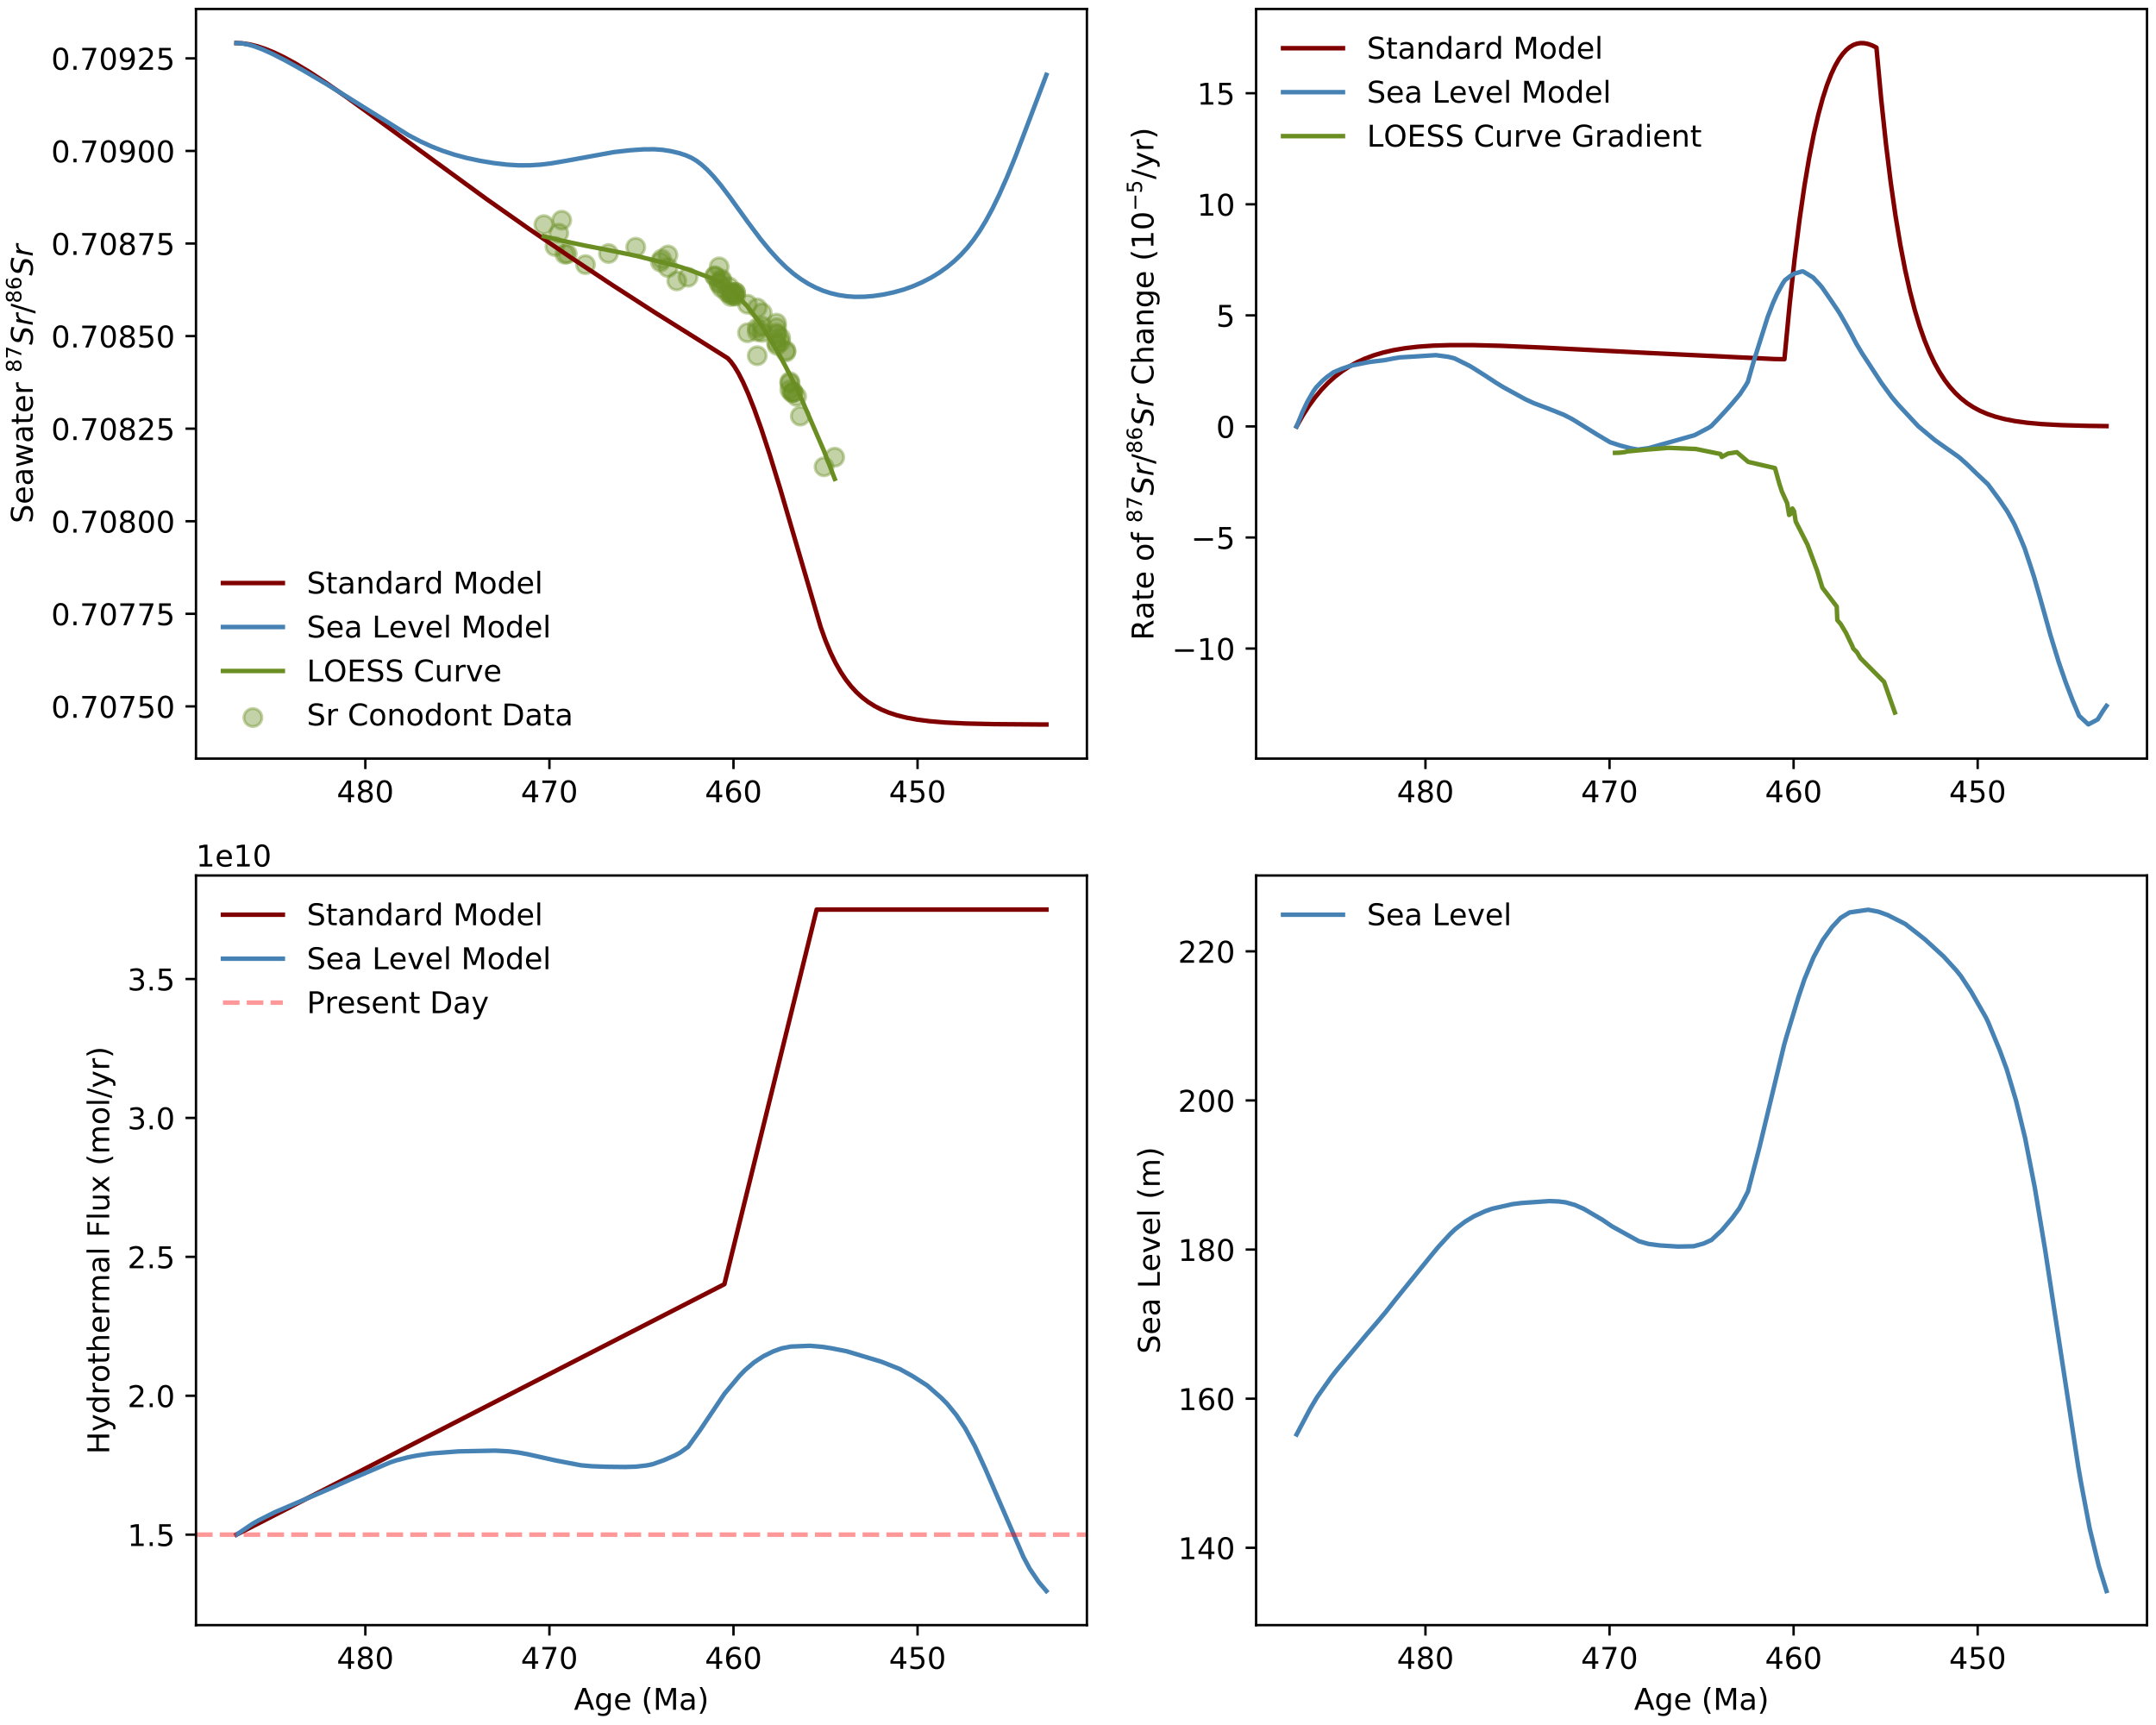 <?xml version="1.0" encoding="utf-8" standalone="no"?>
<!DOCTYPE svg PUBLIC "-//W3C//DTD SVG 1.1//EN"
  "http://www.w3.org/Graphics/SVG/1.1/DTD/svg11.dtd">
<!-- Created with matplotlib (https://matplotlib.org/) -->
<svg height="576pt" version="1.1" viewBox="0 0 720 576" width="720pt" xmlns="http://www.w3.org/2000/svg" xmlns:xlink="http://www.w3.org/1999/xlink">
 <defs>
  <style type="text/css">
*{stroke-linecap:butt;stroke-linejoin:round;}
  </style>
 </defs>
 <g id="figure_1">
  <g id="patch_1">
   <path d="M 0 576 
L 720 576 
L 720 0 
L 0 0 
z
" style="fill:#ffffff;"/>
  </g>
  <g id="axes_1">
   <g id="patch_2">
    <path d="M 65.453 253.303 
L 362.974 253.303 
L 362.974 3 
L 65.453 3 
z
" style="fill:#ffffff;"/>
   </g>
   <g id="PathCollection_1">
    <defs>
     <path d="M 0 3 
C 0.796 3 1.559 2.684 2.121 2.121 
C 2.684 1.559 3 0.796 3 0 
C 3 -0.796 2.684 -1.559 2.121 -2.121 
C 1.559 -2.684 0.796 -3 0 -3 
C -0.796 -3 -1.559 -2.684 -2.121 -2.121 
C -2.684 -1.559 -3 -0.796 -3 0 
C -3 0.796 -2.684 1.559 -2.121 2.121 
C -1.559 2.684 -0.796 3 0 3 
z
" id="me4adab962b" style="stroke:#6b8e23;stroke-opacity:0.4;"/>
    </defs>
    <g clip-path="url(#p382c02a565)">
     <use style="fill:#6b8e23;fill-opacity:0.4;stroke:#6b8e23;stroke-opacity:0.4;" x="181.634" xlink:href="#me4adab962b" y="75.006"/>
     <use style="fill:#6b8e23;fill-opacity:0.4;stroke:#6b8e23;stroke-opacity:0.4;" x="185.322" xlink:href="#me4adab962b" y="82.301"/>
     <use style="fill:#6b8e23;fill-opacity:0.4;stroke:#6b8e23;stroke-opacity:0.4;" x="186.613" xlink:href="#me4adab962b" y="77.85"/>
     <use style="fill:#6b8e23;fill-opacity:0.4;stroke:#6b8e23;stroke-opacity:0.4;" x="187.597" xlink:href="#me4adab962b" y="73.522"/>
     <use style="fill:#6b8e23;fill-opacity:0.4;stroke:#6b8e23;stroke-opacity:0.4;" x="188.642" xlink:href="#me4adab962b" y="84.898"/>
     <use style="fill:#6b8e23;fill-opacity:0.4;stroke:#6b8e23;stroke-opacity:0.4;" x="189.441" xlink:href="#me4adab962b" y="84.774"/>
     <use style="fill:#6b8e23;fill-opacity:0.4;stroke:#6b8e23;stroke-opacity:0.4;" x="195.526" xlink:href="#me4adab962b" y="88.36"/>
     <use style="fill:#6b8e23;fill-opacity:0.4;stroke:#6b8e23;stroke-opacity:0.4;" x="203.21" xlink:href="#me4adab962b" y="84.651"/>
     <use style="fill:#6b8e23;fill-opacity:0.4;stroke:#6b8e23;stroke-opacity:0.4;" x="212.308" xlink:href="#me4adab962b" y="82.549"/>
     <use style="fill:#6b8e23;fill-opacity:0.4;stroke:#6b8e23;stroke-opacity:0.4;" x="220.545" xlink:href="#me4adab962b" y="87.495"/>
     <use style="fill:#6b8e23;fill-opacity:0.4;stroke:#6b8e23;stroke-opacity:0.4;" x="220.976" xlink:href="#me4adab962b" y="86.505"/>
     <use style="fill:#6b8e23;fill-opacity:0.4;stroke:#6b8e23;stroke-opacity:0.4;" x="223.066" xlink:href="#me4adab962b" y="89.35"/>
     <use style="fill:#6b8e23;fill-opacity:0.4;stroke:#6b8e23;stroke-opacity:0.4;" x="223.066" xlink:href="#me4adab962b" y="85.145"/>
     <use style="fill:#6b8e23;fill-opacity:0.4;stroke:#6b8e23;stroke-opacity:0.4;" x="226.016" xlink:href="#me4adab962b" y="93.801"/>
     <use style="fill:#6b8e23;fill-opacity:0.4;stroke:#6b8e23;stroke-opacity:0.4;" x="229.766" xlink:href="#me4adab962b" y="92.565"/>
     <use style="fill:#6b8e23;fill-opacity:0.4;stroke:#6b8e23;stroke-opacity:0.4;" x="238.741" xlink:href="#me4adab962b" y="92.317"/>
     <use style="fill:#6b8e23;fill-opacity:0.4;stroke:#6b8e23;stroke-opacity:0.4;" x="238.741" xlink:href="#me4adab962b" y="92.07"/>
     <use style="fill:#6b8e23;fill-opacity:0.4;stroke:#6b8e23;stroke-opacity:0.4;" x="240.155" xlink:href="#me4adab962b" y="89.102"/>
     <use style="fill:#6b8e23;fill-opacity:0.4;stroke:#6b8e23;stroke-opacity:0.4;" x="240.155" xlink:href="#me4adab962b" y="94.296"/>
     <use style="fill:#6b8e23;fill-opacity:0.4;stroke:#6b8e23;stroke-opacity:0.4;" x="240.155" xlink:href="#me4adab962b" y="94.79"/>
     <use style="fill:#6b8e23;fill-opacity:0.4;stroke:#6b8e23;stroke-opacity:0.4;" x="241.015" xlink:href="#me4adab962b" y="93.183"/>
     <use style="fill:#6b8e23;fill-opacity:0.4;stroke:#6b8e23;stroke-opacity:0.4;" x="241.015" xlink:href="#me4adab962b" y="93.801"/>
     <use style="fill:#6b8e23;fill-opacity:0.4;stroke:#6b8e23;stroke-opacity:0.4;" x="241.015" xlink:href="#me4adab962b" y="96.15"/>
     <use style="fill:#6b8e23;fill-opacity:0.4;stroke:#6b8e23;stroke-opacity:0.4;" x="242.798" xlink:href="#me4adab962b" y="97.634"/>
     <use style="fill:#6b8e23;fill-opacity:0.4;stroke:#6b8e23;stroke-opacity:0.4;" x="243.474" xlink:href="#me4adab962b" y="95.78"/>
     <use style="fill:#6b8e23;fill-opacity:0.4;stroke:#6b8e23;stroke-opacity:0.4;" x="244.027" xlink:href="#me4adab962b" y="98.129"/>
     <use style="fill:#6b8e23;fill-opacity:0.4;stroke:#6b8e23;stroke-opacity:0.4;" x="244.027" xlink:href="#me4adab962b" y="98.995"/>
     <use style="fill:#6b8e23;fill-opacity:0.4;stroke:#6b8e23;stroke-opacity:0.4;" x="244.027" xlink:href="#me4adab962b" y="97.758"/>
     <use style="fill:#6b8e23;fill-opacity:0.4;stroke:#6b8e23;stroke-opacity:0.4;" x="244.58" xlink:href="#me4adab962b" y="97.758"/>
     <use style="fill:#6b8e23;fill-opacity:0.4;stroke:#6b8e23;stroke-opacity:0.4;" x="245.072" xlink:href="#me4adab962b" y="98.129"/>
     <use style="fill:#6b8e23;fill-opacity:0.4;stroke:#6b8e23;stroke-opacity:0.4;" x="245.072" xlink:href="#me4adab962b" y="98.747"/>
     <use style="fill:#6b8e23;fill-opacity:0.4;stroke:#6b8e23;stroke-opacity:0.4;" x="245.625" xlink:href="#me4adab962b" y="97.634"/>
     <use style="fill:#6b8e23;fill-opacity:0.4;stroke:#6b8e23;stroke-opacity:0.4;" x="245.625" xlink:href="#me4adab962b" y="98.871"/>
     <use style="fill:#6b8e23;fill-opacity:0.4;stroke:#6b8e23;stroke-opacity:0.4;" x="245.625" xlink:href="#me4adab962b" y="97.634"/>
     <use style="fill:#6b8e23;fill-opacity:0.4;stroke:#6b8e23;stroke-opacity:0.4;" x="249.621" xlink:href="#me4adab962b" y="111.113"/>
     <use style="fill:#6b8e23;fill-opacity:0.4;stroke:#6b8e23;stroke-opacity:0.4;" x="249.621" xlink:href="#me4adab962b" y="101.591"/>
     <use style="fill:#6b8e23;fill-opacity:0.4;stroke:#6b8e23;stroke-opacity:0.4;" x="252.879" xlink:href="#me4adab962b" y="118.779"/>
     <use style="fill:#6b8e23;fill-opacity:0.4;stroke:#6b8e23;stroke-opacity:0.4;" x="252.879" xlink:href="#me4adab962b" y="102.828"/>
     <use style="fill:#6b8e23;fill-opacity:0.4;stroke:#6b8e23;stroke-opacity:0.4;" x="252.879" xlink:href="#me4adab962b" y="109.505"/>
     <use style="fill:#6b8e23;fill-opacity:0.4;stroke:#6b8e23;stroke-opacity:0.4;" x="252.879" xlink:href="#me4adab962b" y="110.742"/>
     <use style="fill:#6b8e23;fill-opacity:0.4;stroke:#6b8e23;stroke-opacity:0.4;" x="254.539" xlink:href="#me4adab962b" y="104.435"/>
     <use style="fill:#6b8e23;fill-opacity:0.4;stroke:#6b8e23;stroke-opacity:0.4;" x="254.539" xlink:href="#me4adab962b" y="108.887"/>
     <use style="fill:#6b8e23;fill-opacity:0.4;stroke:#6b8e23;stroke-opacity:0.4;" x="254.539" xlink:href="#me4adab962b" y="110.989"/>
     <use style="fill:#6b8e23;fill-opacity:0.4;stroke:#6b8e23;stroke-opacity:0.4;" x="259.334" xlink:href="#me4adab962b" y="111.236"/>
     <use style="fill:#6b8e23;fill-opacity:0.4;stroke:#6b8e23;stroke-opacity:0.4;" x="259.334" xlink:href="#me4adab962b" y="107.898"/>
     <use style="fill:#6b8e23;fill-opacity:0.4;stroke:#6b8e23;stroke-opacity:0.4;" x="259.334" xlink:href="#me4adab962b" y="109.381"/>
     <use style="fill:#6b8e23;fill-opacity:0.4;stroke:#6b8e23;stroke-opacity:0.4;" x="259.334" xlink:href="#me4adab962b" y="114.451"/>
     <use style="fill:#6b8e23;fill-opacity:0.4;stroke:#6b8e23;stroke-opacity:0.4;" x="259.518" xlink:href="#me4adab962b" y="111.731"/>
     <use style="fill:#6b8e23;fill-opacity:0.4;stroke:#6b8e23;stroke-opacity:0.4;" x="259.518" xlink:href="#me4adab962b" y="115.317"/>
     <use style="fill:#6b8e23;fill-opacity:0.4;stroke:#6b8e23;stroke-opacity:0.4;" x="260.686" xlink:href="#me4adab962b" y="112.72"/>
     <use style="fill:#6b8e23;fill-opacity:0.4;stroke:#6b8e23;stroke-opacity:0.4;" x="260.686" xlink:href="#me4adab962b" y="114.204"/>
     <use style="fill:#6b8e23;fill-opacity:0.4;stroke:#6b8e23;stroke-opacity:0.4;" x="262.469" xlink:href="#me4adab962b" y="117.048"/>
     <use style="fill:#6b8e23;fill-opacity:0.4;stroke:#6b8e23;stroke-opacity:0.4;" x="262.469" xlink:href="#me4adab962b" y="117.543"/>
     <use style="fill:#6b8e23;fill-opacity:0.4;stroke:#6b8e23;stroke-opacity:0.4;" x="263.759" xlink:href="#me4adab962b" y="127.435"/>
     <use style="fill:#6b8e23;fill-opacity:0.4;stroke:#6b8e23;stroke-opacity:0.4;" x="263.759" xlink:href="#me4adab962b" y="127.93"/>
     <use style="fill:#6b8e23;fill-opacity:0.4;stroke:#6b8e23;stroke-opacity:0.4;" x="263.759" xlink:href="#me4adab962b" y="130.155"/>
     <use style="fill:#6b8e23;fill-opacity:0.4;stroke:#6b8e23;stroke-opacity:0.4;" x="264.559" xlink:href="#me4adab962b" y="131.145"/>
     <use style="fill:#6b8e23;fill-opacity:0.4;stroke:#6b8e23;stroke-opacity:0.4;" x="264.866" xlink:href="#me4adab962b" y="130.897"/>
     <use style="fill:#6b8e23;fill-opacity:0.4;stroke:#6b8e23;stroke-opacity:0.4;" x="264.866" xlink:href="#me4adab962b" y="131.021"/>
     <use style="fill:#6b8e23;fill-opacity:0.4;stroke:#6b8e23;stroke-opacity:0.4;" x="266.034" xlink:href="#me4adab962b" y="132.381"/>
     <use style="fill:#6b8e23;fill-opacity:0.4;stroke:#6b8e23;stroke-opacity:0.4;" x="267.263" xlink:href="#me4adab962b" y="138.935"/>
     <use style="fill:#6b8e23;fill-opacity:0.4;stroke:#6b8e23;stroke-opacity:0.4;" x="275.193" xlink:href="#me4adab962b" y="155.875"/>
     <use style="fill:#6b8e23;fill-opacity:0.4;stroke:#6b8e23;stroke-opacity:0.4;" x="278.758" xlink:href="#me4adab962b" y="152.66"/>
    </g>
   </g>
   <g id="matplotlib.axis_1">
    <g id="xtick_1">
     <g id="line2d_1">
      <defs>
       <path d="M 0 0 
L 0 3.5 
" id="m287e390f9b" style="stroke:#000000;stroke-width:0.8;"/>
      </defs>
      <g>
       <use style="stroke:#000000;stroke-width:0.8;" x="306.42" xlink:href="#m287e390f9b" y="253.303"/>
      </g>
     </g>
     <g id="text_1">
      <!-- 450 -->
      <defs>
       <path d="M 37.797 64.312 
L 12.891 25.391 
L 37.797 25.391 
z
M 35.203 72.906 
L 47.609 72.906 
L 47.609 25.391 
L 58.016 25.391 
L 58.016 17.188 
L 47.609 17.188 
L 47.609 0 
L 37.797 0 
L 37.797 17.188 
L 4.891 17.188 
L 4.891 26.703 
z
" id="DejaVuSans-52"/>
       <path d="M 10.797 72.906 
L 49.516 72.906 
L 49.516 64.594 
L 19.828 64.594 
L 19.828 46.734 
Q 21.969 47.469 24.109 47.828 
Q 26.266 48.188 28.422 48.188 
Q 40.625 48.188 47.75 41.5 
Q 54.891 34.812 54.891 23.391 
Q 54.891 11.625 47.562 5.094 
Q 40.234 -1.422 26.906 -1.422 
Q 22.312 -1.422 17.547 -0.641 
Q 12.797 0.141 7.719 1.703 
L 7.719 11.625 
Q 12.109 9.234 16.797 8.062 
Q 21.484 6.891 26.703 6.891 
Q 35.156 6.891 40.078 11.328 
Q 45.016 15.766 45.016 23.391 
Q 45.016 31 40.078 35.438 
Q 35.156 39.891 26.703 39.891 
Q 22.75 39.891 18.812 39.016 
Q 14.891 38.141 10.797 36.281 
z
" id="DejaVuSans-53"/>
       <path d="M 31.781 66.406 
Q 24.172 66.406 20.328 58.906 
Q 16.5 51.422 16.5 36.375 
Q 16.5 21.391 20.328 13.891 
Q 24.172 6.391 31.781 6.391 
Q 39.453 6.391 43.281 13.891 
Q 47.125 21.391 47.125 36.375 
Q 47.125 51.422 43.281 58.906 
Q 39.453 66.406 31.781 66.406 
z
M 31.781 74.219 
Q 44.047 74.219 50.516 64.516 
Q 56.984 54.828 56.984 36.375 
Q 56.984 17.969 50.516 8.266 
Q 44.047 -1.422 31.781 -1.422 
Q 19.531 -1.422 13.062 8.266 
Q 6.594 17.969 6.594 36.375 
Q 6.594 54.828 13.062 64.516 
Q 19.531 74.219 31.781 74.219 
z
" id="DejaVuSans-48"/>
      </defs>
      <g transform="translate(296.877 267.902)scale(0.1 -0.1)">
       <use xlink:href="#DejaVuSans-52"/>
       <use x="63.623" xlink:href="#DejaVuSans-53"/>
       <use x="127.246" xlink:href="#DejaVuSans-48"/>
      </g>
     </g>
    </g>
    <g id="xtick_2">
     <g id="line2d_2">
      <g>
       <use style="stroke:#000000;stroke-width:0.8;" x="244.949" xlink:href="#m287e390f9b" y="253.303"/>
      </g>
     </g>
     <g id="text_2">
      <!-- 460 -->
      <defs>
       <path d="M 33.016 40.375 
Q 26.375 40.375 22.484 35.828 
Q 18.609 31.297 18.609 23.391 
Q 18.609 15.531 22.484 10.953 
Q 26.375 6.391 33.016 6.391 
Q 39.656 6.391 43.531 10.953 
Q 47.406 15.531 47.406 23.391 
Q 47.406 31.297 43.531 35.828 
Q 39.656 40.375 33.016 40.375 
z
M 52.594 71.297 
L 52.594 62.312 
Q 48.875 64.062 45.094 64.984 
Q 41.312 65.922 37.594 65.922 
Q 27.828 65.922 22.672 59.328 
Q 17.531 52.734 16.797 39.406 
Q 19.672 43.656 24.016 45.922 
Q 28.375 48.188 33.594 48.188 
Q 44.578 48.188 50.953 41.516 
Q 57.328 34.859 57.328 23.391 
Q 57.328 12.156 50.688 5.359 
Q 44.047 -1.422 33.016 -1.422 
Q 20.359 -1.422 13.672 8.266 
Q 6.984 17.969 6.984 36.375 
Q 6.984 53.656 15.188 63.938 
Q 23.391 74.219 37.203 74.219 
Q 40.922 74.219 44.703 73.484 
Q 48.484 72.75 52.594 71.297 
z
" id="DejaVuSans-54"/>
      </defs>
      <g transform="translate(235.406 267.902)scale(0.1 -0.1)">
       <use xlink:href="#DejaVuSans-52"/>
       <use x="63.623" xlink:href="#DejaVuSans-54"/>
       <use x="127.246" xlink:href="#DejaVuSans-48"/>
      </g>
     </g>
    </g>
    <g id="xtick_3">
     <g id="line2d_3">
      <g>
       <use style="stroke:#000000;stroke-width:0.8;" x="183.478" xlink:href="#m287e390f9b" y="253.303"/>
      </g>
     </g>
     <g id="text_3">
      <!-- 470 -->
      <defs>
       <path d="M 8.203 72.906 
L 55.078 72.906 
L 55.078 68.703 
L 28.609 0 
L 18.312 0 
L 43.219 64.594 
L 8.203 64.594 
z
" id="DejaVuSans-55"/>
      </defs>
      <g transform="translate(173.934 267.902)scale(0.1 -0.1)">
       <use xlink:href="#DejaVuSans-52"/>
       <use x="63.623" xlink:href="#DejaVuSans-55"/>
       <use x="127.246" xlink:href="#DejaVuSans-48"/>
      </g>
     </g>
    </g>
    <g id="xtick_4">
     <g id="line2d_4">
      <g>
       <use style="stroke:#000000;stroke-width:0.8;" x="122.007" xlink:href="#m287e390f9b" y="253.303"/>
      </g>
     </g>
     <g id="text_4">
      <!-- 480 -->
      <defs>
       <path d="M 31.781 34.625 
Q 24.75 34.625 20.719 30.859 
Q 16.703 27.094 16.703 20.516 
Q 16.703 13.922 20.719 10.156 
Q 24.75 6.391 31.781 6.391 
Q 38.812 6.391 42.859 10.172 
Q 46.922 13.969 46.922 20.516 
Q 46.922 27.094 42.891 30.859 
Q 38.875 34.625 31.781 34.625 
z
M 21.922 38.812 
Q 15.578 40.375 12.031 44.719 
Q 8.5 49.078 8.5 55.328 
Q 8.5 64.062 14.719 69.141 
Q 20.953 74.219 31.781 74.219 
Q 42.672 74.219 48.875 69.141 
Q 55.078 64.062 55.078 55.328 
Q 55.078 49.078 51.531 44.719 
Q 48 40.375 41.703 38.812 
Q 48.828 37.156 52.797 32.312 
Q 56.781 27.484 56.781 20.516 
Q 56.781 9.906 50.312 4.234 
Q 43.844 -1.422 31.781 -1.422 
Q 19.734 -1.422 13.25 4.234 
Q 6.781 9.906 6.781 20.516 
Q 6.781 27.484 10.781 32.312 
Q 14.797 37.156 21.922 38.812 
z
M 18.312 54.391 
Q 18.312 48.734 21.844 45.562 
Q 25.391 42.391 31.781 42.391 
Q 38.141 42.391 41.719 45.562 
Q 45.312 48.734 45.312 54.391 
Q 45.312 60.062 41.719 63.234 
Q 38.141 66.406 31.781 66.406 
Q 25.391 66.406 21.844 63.234 
Q 18.312 60.062 18.312 54.391 
z
" id="DejaVuSans-56"/>
      </defs>
      <g transform="translate(112.463 267.902)scale(0.1 -0.1)">
       <use xlink:href="#DejaVuSans-52"/>
       <use x="63.623" xlink:href="#DejaVuSans-56"/>
       <use x="127.246" xlink:href="#DejaVuSans-48"/>
      </g>
     </g>
    </g>
   </g>
   <g id="matplotlib.axis_2">
    <g id="ytick_1">
     <g id="line2d_5">
      <defs>
       <path d="M 0 0 
L -3.5 0 
" id="m8f4364cce6" style="stroke:#000000;stroke-width:0.8;"/>
      </defs>
      <g>
       <use style="stroke:#000000;stroke-width:0.8;" x="65.453" xlink:href="#m8f4364cce6" y="235.879"/>
      </g>
     </g>
     <g id="text_5">
      <!-- 0.70750 -->
      <defs>
       <path d="M 10.688 12.406 
L 21 12.406 
L 21 0 
L 10.688 0 
z
" id="DejaVuSans-46"/>
      </defs>
      <g transform="translate(17.1 239.679)scale(0.1 -0.1)">
       <use xlink:href="#DejaVuSans-48"/>
       <use x="63.623" xlink:href="#DejaVuSans-46"/>
       <use x="95.41" xlink:href="#DejaVuSans-55"/>
       <use x="159.033" xlink:href="#DejaVuSans-48"/>
       <use x="222.656" xlink:href="#DejaVuSans-55"/>
       <use x="286.279" xlink:href="#DejaVuSans-53"/>
       <use x="349.902" xlink:href="#DejaVuSans-48"/>
      </g>
     </g>
    </g>
    <g id="ytick_2">
     <g id="line2d_6">
      <g>
       <use style="stroke:#000000;stroke-width:0.8;" x="65.453" xlink:href="#m8f4364cce6" y="204.966"/>
      </g>
     </g>
     <g id="text_6">
      <!-- 0.70775 -->
      <g transform="translate(17.1 208.765)scale(0.1 -0.1)">
       <use xlink:href="#DejaVuSans-48"/>
       <use x="63.623" xlink:href="#DejaVuSans-46"/>
       <use x="95.41" xlink:href="#DejaVuSans-55"/>
       <use x="159.033" xlink:href="#DejaVuSans-48"/>
       <use x="222.656" xlink:href="#DejaVuSans-55"/>
       <use x="286.279" xlink:href="#DejaVuSans-55"/>
       <use x="349.902" xlink:href="#DejaVuSans-53"/>
      </g>
     </g>
    </g>
    <g id="ytick_3">
     <g id="line2d_7">
      <g>
       <use style="stroke:#000000;stroke-width:0.8;" x="65.453" xlink:href="#m8f4364cce6" y="174.052"/>
      </g>
     </g>
     <g id="text_7">
      <!-- 0.70800 -->
      <g transform="translate(17.1 177.852)scale(0.1 -0.1)">
       <use xlink:href="#DejaVuSans-48"/>
       <use x="63.623" xlink:href="#DejaVuSans-46"/>
       <use x="95.41" xlink:href="#DejaVuSans-55"/>
       <use x="159.033" xlink:href="#DejaVuSans-48"/>
       <use x="222.656" xlink:href="#DejaVuSans-56"/>
       <use x="286.279" xlink:href="#DejaVuSans-48"/>
       <use x="349.902" xlink:href="#DejaVuSans-48"/>
      </g>
     </g>
    </g>
    <g id="ytick_4">
     <g id="line2d_8">
      <g>
       <use style="stroke:#000000;stroke-width:0.8;" x="65.453" xlink:href="#m8f4364cce6" y="143.139"/>
      </g>
     </g>
     <g id="text_8">
      <!-- 0.70825 -->
      <defs>
       <path d="M 19.188 8.297 
L 53.609 8.297 
L 53.609 0 
L 7.328 0 
L 7.328 8.297 
Q 12.938 14.109 22.625 23.891 
Q 32.328 33.688 34.812 36.531 
Q 39.547 41.844 41.422 45.531 
Q 43.312 49.219 43.312 52.781 
Q 43.312 58.594 39.234 62.25 
Q 35.156 65.922 28.609 65.922 
Q 23.969 65.922 18.812 64.312 
Q 13.672 62.703 7.812 59.422 
L 7.812 69.391 
Q 13.766 71.781 18.938 73 
Q 24.125 74.219 28.422 74.219 
Q 39.75 74.219 46.484 68.547 
Q 53.219 62.891 53.219 53.422 
Q 53.219 48.922 51.531 44.891 
Q 49.859 40.875 45.406 35.406 
Q 44.188 33.984 37.641 27.219 
Q 31.109 20.453 19.188 8.297 
z
" id="DejaVuSans-50"/>
      </defs>
      <g transform="translate(17.1 146.938)scale(0.1 -0.1)">
       <use xlink:href="#DejaVuSans-48"/>
       <use x="63.623" xlink:href="#DejaVuSans-46"/>
       <use x="95.41" xlink:href="#DejaVuSans-55"/>
       <use x="159.033" xlink:href="#DejaVuSans-48"/>
       <use x="222.656" xlink:href="#DejaVuSans-56"/>
       <use x="286.279" xlink:href="#DejaVuSans-50"/>
       <use x="349.902" xlink:href="#DejaVuSans-53"/>
      </g>
     </g>
    </g>
    <g id="ytick_5">
     <g id="line2d_9">
      <g>
       <use style="stroke:#000000;stroke-width:0.8;" x="65.453" xlink:href="#m8f4364cce6" y="112.225"/>
      </g>
     </g>
     <g id="text_9">
      <!-- 0.70850 -->
      <g transform="translate(17.1 116.025)scale(0.1 -0.1)">
       <use xlink:href="#DejaVuSans-48"/>
       <use x="63.623" xlink:href="#DejaVuSans-46"/>
       <use x="95.41" xlink:href="#DejaVuSans-55"/>
       <use x="159.033" xlink:href="#DejaVuSans-48"/>
       <use x="222.656" xlink:href="#DejaVuSans-56"/>
       <use x="286.279" xlink:href="#DejaVuSans-53"/>
       <use x="349.902" xlink:href="#DejaVuSans-48"/>
      </g>
     </g>
    </g>
    <g id="ytick_6">
     <g id="line2d_10">
      <g>
       <use style="stroke:#000000;stroke-width:0.8;" x="65.453" xlink:href="#m8f4364cce6" y="81.312"/>
      </g>
     </g>
     <g id="text_10">
      <!-- 0.70875 -->
      <g transform="translate(17.1 85.111)scale(0.1 -0.1)">
       <use xlink:href="#DejaVuSans-48"/>
       <use x="63.623" xlink:href="#DejaVuSans-46"/>
       <use x="95.41" xlink:href="#DejaVuSans-55"/>
       <use x="159.033" xlink:href="#DejaVuSans-48"/>
       <use x="222.656" xlink:href="#DejaVuSans-56"/>
       <use x="286.279" xlink:href="#DejaVuSans-55"/>
       <use x="349.902" xlink:href="#DejaVuSans-53"/>
      </g>
     </g>
    </g>
    <g id="ytick_7">
     <g id="line2d_11">
      <g>
       <use style="stroke:#000000;stroke-width:0.8;" x="65.453" xlink:href="#m8f4364cce6" y="50.399"/>
      </g>
     </g>
     <g id="text_11">
      <!-- 0.70900 -->
      <defs>
       <path d="M 10.984 1.516 
L 10.984 10.5 
Q 14.703 8.734 18.5 7.812 
Q 22.312 6.891 25.984 6.891 
Q 35.75 6.891 40.891 13.453 
Q 46.047 20.016 46.781 33.406 
Q 43.953 29.203 39.594 26.953 
Q 35.25 24.703 29.984 24.703 
Q 19.047 24.703 12.672 31.312 
Q 6.297 37.938 6.297 49.422 
Q 6.297 60.641 12.938 67.422 
Q 19.578 74.219 30.609 74.219 
Q 43.266 74.219 49.922 64.516 
Q 56.594 54.828 56.594 36.375 
Q 56.594 19.141 48.406 8.859 
Q 40.234 -1.422 26.422 -1.422 
Q 22.703 -1.422 18.891 -0.688 
Q 15.094 0.047 10.984 1.516 
z
M 30.609 32.422 
Q 37.25 32.422 41.125 36.953 
Q 45.016 41.5 45.016 49.422 
Q 45.016 57.281 41.125 61.844 
Q 37.25 66.406 30.609 66.406 
Q 23.969 66.406 20.094 61.844 
Q 16.219 57.281 16.219 49.422 
Q 16.219 41.5 20.094 36.953 
Q 23.969 32.422 30.609 32.422 
z
" id="DejaVuSans-57"/>
      </defs>
      <g transform="translate(17.1 54.198)scale(0.1 -0.1)">
       <use xlink:href="#DejaVuSans-48"/>
       <use x="63.623" xlink:href="#DejaVuSans-46"/>
       <use x="95.41" xlink:href="#DejaVuSans-55"/>
       <use x="159.033" xlink:href="#DejaVuSans-48"/>
       <use x="222.656" xlink:href="#DejaVuSans-57"/>
       <use x="286.279" xlink:href="#DejaVuSans-48"/>
       <use x="349.902" xlink:href="#DejaVuSans-48"/>
      </g>
     </g>
    </g>
    <g id="ytick_8">
     <g id="line2d_12">
      <g>
       <use style="stroke:#000000;stroke-width:0.8;" x="65.453" xlink:href="#m8f4364cce6" y="19.485"/>
      </g>
     </g>
     <g id="text_12">
      <!-- 0.70925 -->
      <g transform="translate(17.1 23.284)scale(0.1 -0.1)">
       <use xlink:href="#DejaVuSans-48"/>
       <use x="63.623" xlink:href="#DejaVuSans-46"/>
       <use x="95.41" xlink:href="#DejaVuSans-55"/>
       <use x="159.033" xlink:href="#DejaVuSans-48"/>
       <use x="222.656" xlink:href="#DejaVuSans-57"/>
       <use x="286.279" xlink:href="#DejaVuSans-50"/>
       <use x="349.902" xlink:href="#DejaVuSans-53"/>
      </g>
     </g>
    </g>
    <g id="text_13">
     <!-- Seawater $^{87}Sr/^{86}Sr$ -->
     <defs>
      <path d="M 53.516 70.516 
L 53.516 60.891 
Q 47.906 63.578 42.922 64.891 
Q 37.938 66.219 33.297 66.219 
Q 25.25 66.219 20.875 63.094 
Q 16.5 59.969 16.5 54.203 
Q 16.5 49.359 19.406 46.891 
Q 22.312 44.438 30.422 42.922 
L 36.375 41.703 
Q 47.406 39.594 52.656 34.297 
Q 57.906 29 57.906 20.125 
Q 57.906 9.516 50.797 4.047 
Q 43.703 -1.422 29.984 -1.422 
Q 24.812 -1.422 18.969 -0.25 
Q 13.141 0.922 6.891 3.219 
L 6.891 13.375 
Q 12.891 10.016 18.656 8.297 
Q 24.422 6.594 29.984 6.594 
Q 38.422 6.594 43.016 9.906 
Q 47.609 13.234 47.609 19.391 
Q 47.609 24.75 44.312 27.781 
Q 41.016 30.812 33.5 32.328 
L 27.484 33.5 
Q 16.453 35.688 11.516 40.375 
Q 6.594 45.062 6.594 53.422 
Q 6.594 63.094 13.406 68.656 
Q 20.219 74.219 32.172 74.219 
Q 37.312 74.219 42.625 73.281 
Q 47.953 72.359 53.516 70.516 
z
" id="DejaVuSans-83"/>
      <path d="M 56.203 29.594 
L 56.203 25.203 
L 14.891 25.203 
Q 15.484 15.922 20.484 11.062 
Q 25.484 6.203 34.422 6.203 
Q 39.594 6.203 44.453 7.469 
Q 49.312 8.734 54.109 11.281 
L 54.109 2.781 
Q 49.266 0.734 44.188 -0.344 
Q 39.109 -1.422 33.891 -1.422 
Q 20.797 -1.422 13.156 6.188 
Q 5.516 13.812 5.516 26.812 
Q 5.516 40.234 12.766 48.109 
Q 20.016 56 32.328 56 
Q 43.359 56 49.781 48.891 
Q 56.203 41.797 56.203 29.594 
z
M 47.219 32.234 
Q 47.125 39.594 43.094 43.984 
Q 39.062 48.391 32.422 48.391 
Q 24.906 48.391 20.391 44.141 
Q 15.875 39.891 15.188 32.172 
z
" id="DejaVuSans-101"/>
      <path d="M 34.281 27.484 
Q 23.391 27.484 19.188 25 
Q 14.984 22.516 14.984 16.5 
Q 14.984 11.719 18.141 8.906 
Q 21.297 6.109 26.703 6.109 
Q 34.188 6.109 38.703 11.406 
Q 43.219 16.703 43.219 25.484 
L 43.219 27.484 
z
M 52.203 31.203 
L 52.203 0 
L 43.219 0 
L 43.219 8.297 
Q 40.141 3.328 35.547 0.953 
Q 30.953 -1.422 24.312 -1.422 
Q 15.922 -1.422 10.953 3.297 
Q 6 8.016 6 15.922 
Q 6 25.141 12.172 29.828 
Q 18.359 34.516 30.609 34.516 
L 43.219 34.516 
L 43.219 35.406 
Q 43.219 41.609 39.141 45 
Q 35.062 48.391 27.688 48.391 
Q 23 48.391 18.547 47.266 
Q 14.109 46.141 10.016 43.891 
L 10.016 52.203 
Q 14.938 54.109 19.578 55.047 
Q 24.219 56 28.609 56 
Q 40.484 56 46.344 49.844 
Q 52.203 43.703 52.203 31.203 
z
" id="DejaVuSans-97"/>
      <path d="M 4.203 54.688 
L 13.188 54.688 
L 24.422 12.016 
L 35.594 54.688 
L 46.188 54.688 
L 57.422 12.016 
L 68.609 54.688 
L 77.594 54.688 
L 63.281 0 
L 52.688 0 
L 40.922 44.828 
L 29.109 0 
L 18.5 0 
z
" id="DejaVuSans-119"/>
      <path d="M 18.312 70.219 
L 18.312 54.688 
L 36.812 54.688 
L 36.812 47.703 
L 18.312 47.703 
L 18.312 18.016 
Q 18.312 11.328 20.141 9.422 
Q 21.969 7.516 27.594 7.516 
L 36.812 7.516 
L 36.812 0 
L 27.594 0 
Q 17.188 0 13.234 3.875 
Q 9.281 7.766 9.281 18.016 
L 9.281 47.703 
L 2.688 47.703 
L 2.688 54.688 
L 9.281 54.688 
L 9.281 70.219 
z
" id="DejaVuSans-116"/>
      <path d="M 41.109 46.297 
Q 39.594 47.172 37.812 47.578 
Q 36.031 48 33.891 48 
Q 26.266 48 22.188 43.047 
Q 18.109 38.094 18.109 28.812 
L 18.109 0 
L 9.078 0 
L 9.078 54.688 
L 18.109 54.688 
L 18.109 46.188 
Q 20.953 51.172 25.484 53.578 
Q 30.031 56 36.531 56 
Q 37.453 56 38.578 55.875 
Q 39.703 55.766 41.062 55.516 
z
" id="DejaVuSans-114"/>
      <path id="DejaVuSans-32"/>
      <path d="M 60.297 70.516 
L 58.406 60.891 
Q 53.469 63.531 48.609 64.875 
Q 43.75 66.219 39.203 66.219 
Q 30.375 66.219 25.141 62.359 
Q 19.922 58.5 19.922 52.094 
Q 19.922 48.578 21.844 46.703 
Q 23.781 44.828 31.781 42.672 
L 37.703 41.219 
Q 47.703 38.625 51.609 34.641 
Q 55.516 30.672 55.516 23.484 
Q 55.516 12.453 46.844 5.516 
Q 38.188 -1.422 24.031 -1.422 
Q 18.219 -1.422 12.359 -0.266 
Q 6.5 0.875 0.594 3.219 
L 2.594 13.375 
Q 8.016 10.016 13.453 8.297 
Q 18.891 6.594 24.312 6.594 
Q 33.547 6.594 39.109 10.688 
Q 44.672 14.797 44.672 21.391 
Q 44.672 25.781 42.453 28.047 
Q 40.234 30.328 32.906 32.172 
L 27 33.688 
Q 16.891 36.328 13.203 39.766 
Q 9.516 43.219 9.516 49.422 
Q 9.516 60.297 17.891 67.25 
Q 26.266 74.219 39.703 74.219 
Q 44.922 74.219 50.047 73.281 
Q 55.172 72.359 60.297 70.516 
z
" id="DejaVuSans-Oblique-83"/>
      <path d="M 44.578 46.391 
Q 43.219 47.125 41.453 47.516 
Q 39.703 47.906 37.703 47.906 
Q 30.516 47.906 25.141 42.453 
Q 19.781 37.016 18.016 27.875 
L 12.5 0 
L 3.516 0 
L 14.203 54.688 
L 23.188 54.688 
L 21.484 46.188 
Q 25.047 50.922 30 53.453 
Q 34.969 56 40.578 56 
Q 42.047 56 43.453 55.828 
Q 44.875 55.672 46.297 55.281 
z
" id="DejaVuSans-Oblique-114"/>
      <path d="M 25.391 72.906 
L 33.688 72.906 
L 8.297 -9.281 
L 0 -9.281 
z
" id="DejaVuSans-47"/>
     </defs>
     <g transform="translate(11.021 174.752)rotate(-90)scale(0.1 -0.1)">
      <use transform="translate(0 0.766)" xlink:href="#DejaVuSans-83"/>
      <use transform="translate(63.477 0.766)" xlink:href="#DejaVuSans-101"/>
      <use transform="translate(125 0.766)" xlink:href="#DejaVuSans-97"/>
      <use transform="translate(186.279 0.766)" xlink:href="#DejaVuSans-119"/>
      <use transform="translate(268.066 0.766)" xlink:href="#DejaVuSans-97"/>
      <use transform="translate(329.346 0.766)" xlink:href="#DejaVuSans-116"/>
      <use transform="translate(368.555 0.766)" xlink:href="#DejaVuSans-101"/>
      <use transform="translate(430.078 0.766)" xlink:href="#DejaVuSans-114"/>
      <use transform="translate(471.191 0.766)" xlink:href="#DejaVuSans-32"/>
      <use transform="translate(503.936 39.047)scale(0.7)" xlink:href="#DejaVuSans-56"/>
      <use transform="translate(548.472 39.047)scale(0.7)" xlink:href="#DejaVuSans-55"/>
      <use transform="translate(595.742 0.766)" xlink:href="#DejaVuSans-Oblique-83"/>
      <use transform="translate(659.219 0.766)" xlink:href="#DejaVuSans-Oblique-114"/>
      <use transform="translate(700.332 0.766)" xlink:href="#DejaVuSans-47"/>
      <use transform="translate(734.98 39.047)scale(0.7)" xlink:href="#DejaVuSans-56"/>
      <use transform="translate(779.517 39.047)scale(0.7)" xlink:href="#DejaVuSans-54"/>
      <use transform="translate(826.787 0.766)" xlink:href="#DejaVuSans-Oblique-83"/>
      <use transform="translate(890.264 0.766)" xlink:href="#DejaVuSans-Oblique-114"/>
     </g>
    </g>
   </g>
   <g id="line2d_13">
    <path clip-path="url(#p382c02a565)" d="M 78.977 14.378 
L 81.1 14.489 
L 83.38 14.833 
L 85.855 15.436 
L 88.571 16.332 
L 91.584 17.564 
L 94.973 19.197 
L 98.846 21.317 
L 103.371 24.056 
L 108.835 27.634 
L 115.81 32.481 
L 125.959 39.83 
L 162.441 66.443 
L 176.654 76.432 
L 190.543 85.922 
L 204.462 95.163 
L 218.545 104.246 
L 232.848 113.206 
L 243.023 119.618 
L 244.084 120.767 
L 245.274 122.398 
L 246.618 124.634 
L 248.141 127.616 
L 249.88 131.53 
L 251.884 136.612 
L 254.229 143.19 
L 257.048 151.789 
L 260.629 163.471 
L 265.979 181.77 
L 274.066 209.395 
L 275.7 213.946 
L 277.35 217.897 
L 279.018 221.327 
L 280.712 224.307 
L 282.44 226.906 
L 284.212 229.173 
L 286.04 231.155 
L 287.944 232.894 
L 289.943 234.418 
L 292.066 235.758 
L 294.349 236.934 
L 296.837 237.963 
L 299.591 238.858 
L 302.696 239.63 
L 306.274 240.283 
L 310.51 240.824 
L 315.714 241.256 
L 322.462 241.581 
L 332.021 241.801 
L 348.144 241.922 
L 349.45 241.926 
L 349.45 241.926 
" style="fill:none;stroke:#800000;stroke-linecap:square;stroke-width:1.5;"/>
   </g>
   <g id="line2d_14">
    <path clip-path="url(#p382c02a565)" d="M 78.977 14.378 
L 80.789 14.489 
L 82.729 14.834 
L 84.919 15.454 
L 87.654 16.482 
L 90.919 17.953 
L 95.379 20.234 
L 101.375 23.565 
L 109.059 28.091 
L 116.554 32.74 
L 136.45 45.16 
L 140.402 47.217 
L 144.197 48.944 
L 147.832 50.357 
L 151.795 51.657 
L 155.768 52.727 
L 160.114 53.658 
L 164.883 54.453 
L 169.321 54.973 
L 173.241 55.211 
L 176.827 55.206 
L 180.584 54.967 
L 184.189 54.525 
L 189.315 53.653 
L 204.984 50.794 
L 210.304 50.19 
L 214.829 49.873 
L 218.448 49.841 
L 221.283 50.043 
L 224.02 50.466 
L 226.773 51.117 
L 229.088 51.88 
L 230.928 52.691 
L 232.61 53.701 
L 234.298 54.969 
L 236.153 56.65 
L 238.222 58.835 
L 240.611 61.694 
L 243.651 65.705 
L 249.81 74.256 
L 253.986 79.825 
L 257.048 83.551 
L 259.907 86.697 
L 262.544 89.286 
L 265.027 91.418 
L 267.439 93.189 
L 269.993 94.787 
L 272.413 96.045 
L 274.867 97.074 
L 277.393 97.894 
L 280.025 98.51 
L 282.832 98.938 
L 285.499 99.115 
L 288.561 99.091 
L 291.636 98.843 
L 295.052 98.342 
L 298.444 97.617 
L 301.863 96.66 
L 304.943 95.56 
L 308.005 94.221 
L 311.024 92.662 
L 313.707 91.01 
L 316.387 89.093 
L 318.778 87.104 
L 320.915 85.055 
L 323.079 82.677 
L 325.17 80.026 
L 327.133 77.18 
L 329.213 73.769 
L 331.366 69.79 
L 333.711 64.976 
L 336.297 59.146 
L 339.14 52.175 
L 342.797 42.55 
L 349.45 24.987 
L 349.45 24.987 
" style="fill:none;stroke:#4682b4;stroke-linecap:square;stroke-width:1.5;"/>
   </g>
   <g id="line2d_15">
    <path clip-path="url(#p382c02a565)" d="M 181.634 78.909 
L 185.307 79.789 
L 186.588 80.094 
L 187.626 80.339 
L 188.622 80.57 
L 189.452 80.758 
L 195.504 82.033 
L 203.209 83.527 
L 212.315 85.388 
L 220.545 87.444 
L 220.965 87.56 
L 223.066 88.076 
L 226.006 88.762 
L 229.786 89.976 
L 238.736 93.355 
L 240.163 94.092 
L 241.041 94.61 
L 242.798 95.83 
L 243.456 96.358 
L 244.005 96.792 
L 244.554 97.2 
L 245.103 97.622 
L 245.652 98.094 
L 249.604 102.328 
L 252.879 106.623 
L 254.557 109.074 
L 259.352 116.895 
L 259.544 117.231 
L 260.695 119.291 
L 262.469 122.61 
L 263.787 125.176 
L 264.578 126.75 
L 264.866 127.329 
L 266.065 129.778 
L 267.263 132.293 
L 275.175 150.598 
L 278.771 159.915 
" style="fill:none;stroke:#6b8e23;stroke-linecap:square;stroke-width:1.5;"/>
   </g>
   <g id="patch_3">
    <path d="M 65.453 253.303 
L 65.453 3 
" style="fill:none;stroke:#000000;stroke-linecap:square;stroke-linejoin:miter;stroke-width:0.8;"/>
   </g>
   <g id="patch_4">
    <path d="M 362.974 253.303 
L 362.974 3 
" style="fill:none;stroke:#000000;stroke-linecap:square;stroke-linejoin:miter;stroke-width:0.8;"/>
   </g>
   <g id="patch_5">
    <path d="M 65.453 253.303 
L 362.974 253.303 
" style="fill:none;stroke:#000000;stroke-linecap:square;stroke-linejoin:miter;stroke-width:0.8;"/>
   </g>
   <g id="patch_6">
    <path d="M 65.453 3 
L 362.974 3 
" style="fill:none;stroke:#000000;stroke-linecap:square;stroke-linejoin:miter;stroke-width:0.8;"/>
   </g>
   <g id="legend_1">
    <g id="patch_7">
     <path d="M 72.453 248.303 
L 193.428 248.303 
Q 195.428 248.303 195.428 246.303 
L 195.428 188.591 
Q 195.428 186.591 193.428 186.591 
L 72.453 186.591 
Q 70.453 186.591 70.453 188.591 
L 70.453 246.303 
Q 70.453 248.303 72.453 248.303 
z
" style="fill:#ffffff;opacity:0.8;"/>
    </g>
    <g id="line2d_16">
     <path d="M 74.453 194.689 
L 94.453 194.689 
" style="fill:none;stroke:#800000;stroke-linecap:square;stroke-width:1.5;"/>
    </g>
    <g id="line2d_17"/>
    <g id="text_14">
     <!-- Standard Model -->
     <defs>
      <path d="M 54.891 33.016 
L 54.891 0 
L 45.906 0 
L 45.906 32.719 
Q 45.906 40.484 42.875 44.328 
Q 39.844 48.188 33.797 48.188 
Q 26.516 48.188 22.312 43.547 
Q 18.109 38.922 18.109 30.906 
L 18.109 0 
L 9.078 0 
L 9.078 54.688 
L 18.109 54.688 
L 18.109 46.188 
Q 21.344 51.125 25.703 53.562 
Q 30.078 56 35.797 56 
Q 45.219 56 50.047 50.172 
Q 54.891 44.344 54.891 33.016 
z
" id="DejaVuSans-110"/>
      <path d="M 45.406 46.391 
L 45.406 75.984 
L 54.391 75.984 
L 54.391 0 
L 45.406 0 
L 45.406 8.203 
Q 42.578 3.328 38.25 0.953 
Q 33.938 -1.422 27.875 -1.422 
Q 17.969 -1.422 11.734 6.484 
Q 5.516 14.406 5.516 27.297 
Q 5.516 40.188 11.734 48.094 
Q 17.969 56 27.875 56 
Q 33.938 56 38.25 53.625 
Q 42.578 51.266 45.406 46.391 
z
M 14.797 27.297 
Q 14.797 17.391 18.875 11.75 
Q 22.953 6.109 30.078 6.109 
Q 37.203 6.109 41.297 11.75 
Q 45.406 17.391 45.406 27.297 
Q 45.406 37.203 41.297 42.844 
Q 37.203 48.484 30.078 48.484 
Q 22.953 48.484 18.875 42.844 
Q 14.797 37.203 14.797 27.297 
z
" id="DejaVuSans-100"/>
      <path d="M 9.812 72.906 
L 24.516 72.906 
L 43.109 23.297 
L 61.812 72.906 
L 76.516 72.906 
L 76.516 0 
L 66.891 0 
L 66.891 64.016 
L 48.094 14.016 
L 38.188 14.016 
L 19.391 64.016 
L 19.391 0 
L 9.812 0 
z
" id="DejaVuSans-77"/>
      <path d="M 30.609 48.391 
Q 23.391 48.391 19.188 42.75 
Q 14.984 37.109 14.984 27.297 
Q 14.984 17.484 19.156 11.844 
Q 23.344 6.203 30.609 6.203 
Q 37.797 6.203 41.984 11.859 
Q 46.188 17.531 46.188 27.297 
Q 46.188 37.016 41.984 42.703 
Q 37.797 48.391 30.609 48.391 
z
M 30.609 56 
Q 42.328 56 49.016 48.375 
Q 55.719 40.766 55.719 27.297 
Q 55.719 13.875 49.016 6.219 
Q 42.328 -1.422 30.609 -1.422 
Q 18.844 -1.422 12.172 6.219 
Q 5.516 13.875 5.516 27.297 
Q 5.516 40.766 12.172 48.375 
Q 18.844 56 30.609 56 
z
" id="DejaVuSans-111"/>
      <path d="M 9.422 75.984 
L 18.406 75.984 
L 18.406 0 
L 9.422 0 
z
" id="DejaVuSans-108"/>
     </defs>
     <g transform="translate(102.453 198.189)scale(0.1 -0.1)">
      <use xlink:href="#DejaVuSans-83"/>
      <use x="63.477" xlink:href="#DejaVuSans-116"/>
      <use x="102.686" xlink:href="#DejaVuSans-97"/>
      <use x="163.965" xlink:href="#DejaVuSans-110"/>
      <use x="227.344" xlink:href="#DejaVuSans-100"/>
      <use x="290.82" xlink:href="#DejaVuSans-97"/>
      <use x="352.1" xlink:href="#DejaVuSans-114"/>
      <use x="393.197" xlink:href="#DejaVuSans-100"/>
      <use x="456.674" xlink:href="#DejaVuSans-32"/>
      <use x="488.461" xlink:href="#DejaVuSans-77"/>
      <use x="574.74" xlink:href="#DejaVuSans-111"/>
      <use x="635.922" xlink:href="#DejaVuSans-100"/>
      <use x="699.398" xlink:href="#DejaVuSans-101"/>
      <use x="760.922" xlink:href="#DejaVuSans-108"/>
     </g>
    </g>
    <g id="line2d_18">
     <path d="M 74.453 209.367 
L 94.453 209.367 
" style="fill:none;stroke:#4682b4;stroke-linecap:square;stroke-width:1.5;"/>
    </g>
    <g id="line2d_19"/>
    <g id="text_15">
     <!-- Sea Level Model -->
     <defs>
      <path d="M 9.812 72.906 
L 19.672 72.906 
L 19.672 8.297 
L 55.172 8.297 
L 55.172 0 
L 9.812 0 
z
" id="DejaVuSans-76"/>
      <path d="M 2.984 54.688 
L 12.5 54.688 
L 29.594 8.797 
L 46.688 54.688 
L 56.203 54.688 
L 35.688 0 
L 23.484 0 
z
" id="DejaVuSans-118"/>
     </defs>
     <g transform="translate(102.453 212.867)scale(0.1 -0.1)">
      <use xlink:href="#DejaVuSans-83"/>
      <use x="63.477" xlink:href="#DejaVuSans-101"/>
      <use x="125" xlink:href="#DejaVuSans-97"/>
      <use x="186.279" xlink:href="#DejaVuSans-32"/>
      <use x="218.066" xlink:href="#DejaVuSans-76"/>
      <use x="273.764" xlink:href="#DejaVuSans-101"/>
      <use x="335.287" xlink:href="#DejaVuSans-118"/>
      <use x="394.467" xlink:href="#DejaVuSans-101"/>
      <use x="455.99" xlink:href="#DejaVuSans-108"/>
      <use x="483.773" xlink:href="#DejaVuSans-32"/>
      <use x="515.561" xlink:href="#DejaVuSans-77"/>
      <use x="601.84" xlink:href="#DejaVuSans-111"/>
      <use x="663.021" xlink:href="#DejaVuSans-100"/>
      <use x="726.498" xlink:href="#DejaVuSans-101"/>
      <use x="788.021" xlink:href="#DejaVuSans-108"/>
     </g>
    </g>
    <g id="line2d_20">
     <path d="M 74.453 224.046 
L 94.453 224.046 
" style="fill:none;stroke:#6b8e23;stroke-linecap:square;stroke-width:1.5;"/>
    </g>
    <g id="line2d_21"/>
    <g id="text_16">
     <!-- LOESS Curve -->
     <defs>
      <path d="M 39.406 66.219 
Q 28.656 66.219 22.328 58.203 
Q 16.016 50.203 16.016 36.375 
Q 16.016 22.609 22.328 14.594 
Q 28.656 6.594 39.406 6.594 
Q 50.141 6.594 56.422 14.594 
Q 62.703 22.609 62.703 36.375 
Q 62.703 50.203 56.422 58.203 
Q 50.141 66.219 39.406 66.219 
z
M 39.406 74.219 
Q 54.734 74.219 63.906 63.938 
Q 73.094 53.656 73.094 36.375 
Q 73.094 19.141 63.906 8.859 
Q 54.734 -1.422 39.406 -1.422 
Q 24.031 -1.422 14.812 8.828 
Q 5.609 19.094 5.609 36.375 
Q 5.609 53.656 14.812 63.938 
Q 24.031 74.219 39.406 74.219 
z
" id="DejaVuSans-79"/>
      <path d="M 9.812 72.906 
L 55.906 72.906 
L 55.906 64.594 
L 19.672 64.594 
L 19.672 43.016 
L 54.391 43.016 
L 54.391 34.719 
L 19.672 34.719 
L 19.672 8.297 
L 56.781 8.297 
L 56.781 0 
L 9.812 0 
z
" id="DejaVuSans-69"/>
      <path d="M 64.406 67.281 
L 64.406 56.891 
Q 59.422 61.531 53.781 63.812 
Q 48.141 66.109 41.797 66.109 
Q 29.297 66.109 22.656 58.469 
Q 16.016 50.828 16.016 36.375 
Q 16.016 21.969 22.656 14.328 
Q 29.297 6.688 41.797 6.688 
Q 48.141 6.688 53.781 8.984 
Q 59.422 11.281 64.406 15.922 
L 64.406 5.609 
Q 59.234 2.094 53.438 0.328 
Q 47.656 -1.422 41.219 -1.422 
Q 24.656 -1.422 15.125 8.703 
Q 5.609 18.844 5.609 36.375 
Q 5.609 53.953 15.125 64.078 
Q 24.656 74.219 41.219 74.219 
Q 47.75 74.219 53.531 72.484 
Q 59.328 70.75 64.406 67.281 
z
" id="DejaVuSans-67"/>
      <path d="M 8.5 21.578 
L 8.5 54.688 
L 17.484 54.688 
L 17.484 21.922 
Q 17.484 14.156 20.5 10.266 
Q 23.531 6.391 29.594 6.391 
Q 36.859 6.391 41.078 11.031 
Q 45.312 15.672 45.312 23.688 
L 45.312 54.688 
L 54.297 54.688 
L 54.297 0 
L 45.312 0 
L 45.312 8.406 
Q 42.047 3.422 37.719 1 
Q 33.406 -1.422 27.688 -1.422 
Q 18.266 -1.422 13.375 4.438 
Q 8.5 10.297 8.5 21.578 
z
M 31.109 56 
z
" id="DejaVuSans-117"/>
     </defs>
     <g transform="translate(102.453 227.546)scale(0.1 -0.1)">
      <use xlink:href="#DejaVuSans-76"/>
      <use x="55.666" xlink:href="#DejaVuSans-79"/>
      <use x="134.377" xlink:href="#DejaVuSans-69"/>
      <use x="197.561" xlink:href="#DejaVuSans-83"/>
      <use x="261.037" xlink:href="#DejaVuSans-83"/>
      <use x="324.514" xlink:href="#DejaVuSans-32"/>
      <use x="356.301" xlink:href="#DejaVuSans-67"/>
      <use x="426.125" xlink:href="#DejaVuSans-117"/>
      <use x="489.504" xlink:href="#DejaVuSans-114"/>
      <use x="530.617" xlink:href="#DejaVuSans-118"/>
      <use x="589.797" xlink:href="#DejaVuSans-101"/>
     </g>
    </g>
    <g id="PathCollection_2">
     <g>
      <use style="fill:#6b8e23;fill-opacity:0.4;stroke:#6b8e23;stroke-opacity:0.4;" x="84.453" xlink:href="#me4adab962b" y="239.599"/>
     </g>
    </g>
    <g id="text_17">
     <!-- Sr Conodont Data -->
     <defs>
      <path d="M 19.672 64.797 
L 19.672 8.109 
L 31.594 8.109 
Q 46.688 8.109 53.688 14.938 
Q 60.688 21.781 60.688 36.531 
Q 60.688 51.172 53.688 57.984 
Q 46.688 64.797 31.594 64.797 
z
M 9.812 72.906 
L 30.078 72.906 
Q 51.266 72.906 61.172 64.094 
Q 71.094 55.281 71.094 36.531 
Q 71.094 17.672 61.125 8.828 
Q 51.172 0 30.078 0 
L 9.812 0 
z
" id="DejaVuSans-68"/>
     </defs>
     <g transform="translate(102.453 242.224)scale(0.1 -0.1)">
      <use xlink:href="#DejaVuSans-83"/>
      <use x="63.477" xlink:href="#DejaVuSans-114"/>
      <use x="104.59" xlink:href="#DejaVuSans-32"/>
      <use x="136.377" xlink:href="#DejaVuSans-67"/>
      <use x="206.201" xlink:href="#DejaVuSans-111"/>
      <use x="267.383" xlink:href="#DejaVuSans-110"/>
      <use x="330.762" xlink:href="#DejaVuSans-111"/>
      <use x="391.943" xlink:href="#DejaVuSans-100"/>
      <use x="455.42" xlink:href="#DejaVuSans-111"/>
      <use x="516.602" xlink:href="#DejaVuSans-110"/>
      <use x="579.98" xlink:href="#DejaVuSans-116"/>
      <use x="619.189" xlink:href="#DejaVuSans-32"/>
      <use x="650.977" xlink:href="#DejaVuSans-68"/>
      <use x="727.979" xlink:href="#DejaVuSans-97"/>
      <use x="789.258" xlink:href="#DejaVuSans-116"/>
      <use x="828.467" xlink:href="#DejaVuSans-97"/>
     </g>
    </g>
   </g>
  </g>
  <g id="axes_2">
   <g id="patch_8">
    <path d="M 419.479 253.303 
L 717 253.303 
L 717 3 
L 419.479 3 
z
" style="fill:#ffffff;"/>
   </g>
   <g id="matplotlib.axis_3">
    <g id="xtick_5">
     <g id="line2d_22">
      <g>
       <use style="stroke:#000000;stroke-width:0.8;" x="660.446" xlink:href="#m287e390f9b" y="253.303"/>
      </g>
     </g>
     <g id="text_18">
      <!-- 450 -->
      <g transform="translate(650.903 267.902)scale(0.1 -0.1)">
       <use xlink:href="#DejaVuSans-52"/>
       <use x="63.623" xlink:href="#DejaVuSans-53"/>
       <use x="127.246" xlink:href="#DejaVuSans-48"/>
      </g>
     </g>
    </g>
    <g id="xtick_6">
     <g id="line2d_23">
      <g>
       <use style="stroke:#000000;stroke-width:0.8;" x="598.975" xlink:href="#m287e390f9b" y="253.303"/>
      </g>
     </g>
     <g id="text_19">
      <!-- 460 -->
      <g transform="translate(589.431 267.902)scale(0.1 -0.1)">
       <use xlink:href="#DejaVuSans-52"/>
       <use x="63.623" xlink:href="#DejaVuSans-54"/>
       <use x="127.246" xlink:href="#DejaVuSans-48"/>
      </g>
     </g>
    </g>
    <g id="xtick_7">
     <g id="line2d_24">
      <g>
       <use style="stroke:#000000;stroke-width:0.8;" x="537.504" xlink:href="#m287e390f9b" y="253.303"/>
      </g>
     </g>
     <g id="text_20">
      <!-- 470 -->
      <g transform="translate(527.96 267.902)scale(0.1 -0.1)">
       <use xlink:href="#DejaVuSans-52"/>
       <use x="63.623" xlink:href="#DejaVuSans-55"/>
       <use x="127.246" xlink:href="#DejaVuSans-48"/>
      </g>
     </g>
    </g>
    <g id="xtick_8">
     <g id="line2d_25">
      <g>
       <use style="stroke:#000000;stroke-width:0.8;" x="476.033" xlink:href="#m287e390f9b" y="253.303"/>
      </g>
     </g>
     <g id="text_21">
      <!-- 480 -->
      <g transform="translate(466.489 267.902)scale(0.1 -0.1)">
       <use xlink:href="#DejaVuSans-52"/>
       <use x="63.623" xlink:href="#DejaVuSans-56"/>
       <use x="127.246" xlink:href="#DejaVuSans-48"/>
      </g>
     </g>
    </g>
   </g>
   <g id="matplotlib.axis_4">
    <g id="ytick_9">
     <g id="line2d_26">
      <g>
       <use style="stroke:#000000;stroke-width:0.8;" x="419.479" xlink:href="#m8f4364cce6" y="216.561"/>
      </g>
     </g>
     <g id="text_22">
      <!-- −10 -->
      <defs>
       <path d="M 10.594 35.5 
L 73.188 35.5 
L 73.188 27.203 
L 10.594 27.203 
z
" id="DejaVuSans-8722"/>
       <path d="M 12.406 8.297 
L 28.516 8.297 
L 28.516 63.922 
L 10.984 60.406 
L 10.984 69.391 
L 28.422 72.906 
L 38.281 72.906 
L 38.281 8.297 
L 54.391 8.297 
L 54.391 0 
L 12.406 0 
z
" id="DejaVuSans-49"/>
      </defs>
      <g transform="translate(391.374 220.36)scale(0.1 -0.1)">
       <use xlink:href="#DejaVuSans-8722"/>
       <use x="83.789" xlink:href="#DejaVuSans-49"/>
       <use x="147.412" xlink:href="#DejaVuSans-48"/>
      </g>
     </g>
    </g>
    <g id="ytick_10">
     <g id="line2d_27">
      <g>
       <use style="stroke:#000000;stroke-width:0.8;" x="419.479" xlink:href="#m8f4364cce6" y="179.475"/>
      </g>
     </g>
     <g id="text_23">
      <!-- −5 -->
      <g transform="translate(397.737 183.274)scale(0.1 -0.1)">
       <use xlink:href="#DejaVuSans-8722"/>
       <use x="83.789" xlink:href="#DejaVuSans-53"/>
      </g>
     </g>
    </g>
    <g id="ytick_11">
     <g id="line2d_28">
      <g>
       <use style="stroke:#000000;stroke-width:0.8;" x="419.479" xlink:href="#m8f4364cce6" y="142.389"/>
      </g>
     </g>
     <g id="text_24">
      <!-- 0 -->
      <g transform="translate(406.117 146.188)scale(0.1 -0.1)">
       <use xlink:href="#DejaVuSans-48"/>
      </g>
     </g>
    </g>
    <g id="ytick_12">
     <g id="line2d_29">
      <g>
       <use style="stroke:#000000;stroke-width:0.8;" x="419.479" xlink:href="#m8f4364cce6" y="105.303"/>
      </g>
     </g>
     <g id="text_25">
      <!-- 5 -->
      <g transform="translate(406.117 109.102)scale(0.1 -0.1)">
       <use xlink:href="#DejaVuSans-53"/>
      </g>
     </g>
    </g>
    <g id="ytick_13">
     <g id="line2d_30">
      <g>
       <use style="stroke:#000000;stroke-width:0.8;" x="419.479" xlink:href="#m8f4364cce6" y="68.217"/>
      </g>
     </g>
     <g id="text_26">
      <!-- 10 -->
      <g transform="translate(399.754 72.016)scale(0.1 -0.1)">
       <use xlink:href="#DejaVuSans-49"/>
       <use x="63.623" xlink:href="#DejaVuSans-48"/>
      </g>
     </g>
    </g>
    <g id="ytick_14">
     <g id="line2d_31">
      <g>
       <use style="stroke:#000000;stroke-width:0.8;" x="419.479" xlink:href="#m8f4364cce6" y="31.131"/>
      </g>
     </g>
     <g id="text_27">
      <!-- 15 -->
      <g transform="translate(399.754 34.93)scale(0.1 -0.1)">
       <use xlink:href="#DejaVuSans-49"/>
       <use x="63.623" xlink:href="#DejaVuSans-53"/>
      </g>
     </g>
    </g>
    <g id="text_28">
     <!-- Rate of $^{87}Sr/^{86}Sr$ Change ($10^{-5}$/yr) -->
     <defs>
      <path d="M 44.391 34.188 
Q 47.562 33.109 50.562 29.594 
Q 53.562 26.078 56.594 19.922 
L 66.609 0 
L 56 0 
L 46.688 18.703 
Q 43.062 26.031 39.672 28.422 
Q 36.281 30.812 30.422 30.812 
L 19.672 30.812 
L 19.672 0 
L 9.812 0 
L 9.812 72.906 
L 32.078 72.906 
Q 44.578 72.906 50.734 67.672 
Q 56.891 62.453 56.891 51.906 
Q 56.891 45.016 53.688 40.469 
Q 50.484 35.938 44.391 34.188 
z
M 19.672 64.797 
L 19.672 38.922 
L 32.078 38.922 
Q 39.203 38.922 42.844 42.219 
Q 46.484 45.516 46.484 51.906 
Q 46.484 58.297 42.844 61.547 
Q 39.203 64.797 32.078 64.797 
z
" id="DejaVuSans-82"/>
      <path d="M 37.109 75.984 
L 37.109 68.5 
L 28.516 68.5 
Q 23.688 68.5 21.797 66.547 
Q 19.922 64.594 19.922 59.516 
L 19.922 54.688 
L 34.719 54.688 
L 34.719 47.703 
L 19.922 47.703 
L 19.922 0 
L 10.891 0 
L 10.891 47.703 
L 2.297 47.703 
L 2.297 54.688 
L 10.891 54.688 
L 10.891 58.5 
Q 10.891 67.625 15.141 71.797 
Q 19.391 75.984 28.609 75.984 
z
" id="DejaVuSans-102"/>
      <path d="M 54.891 33.016 
L 54.891 0 
L 45.906 0 
L 45.906 32.719 
Q 45.906 40.484 42.875 44.328 
Q 39.844 48.188 33.797 48.188 
Q 26.516 48.188 22.312 43.547 
Q 18.109 38.922 18.109 30.906 
L 18.109 0 
L 9.078 0 
L 9.078 75.984 
L 18.109 75.984 
L 18.109 46.188 
Q 21.344 51.125 25.703 53.562 
Q 30.078 56 35.797 56 
Q 45.219 56 50.047 50.172 
Q 54.891 44.344 54.891 33.016 
z
" id="DejaVuSans-104"/>
      <path d="M 45.406 27.984 
Q 45.406 37.75 41.375 43.109 
Q 37.359 48.484 30.078 48.484 
Q 22.859 48.484 18.828 43.109 
Q 14.797 37.75 14.797 27.984 
Q 14.797 18.266 18.828 12.891 
Q 22.859 7.516 30.078 7.516 
Q 37.359 7.516 41.375 12.891 
Q 45.406 18.266 45.406 27.984 
z
M 54.391 6.781 
Q 54.391 -7.172 48.188 -13.984 
Q 42 -20.797 29.203 -20.797 
Q 24.469 -20.797 20.266 -20.094 
Q 16.062 -19.391 12.109 -17.922 
L 12.109 -9.188 
Q 16.062 -11.328 19.922 -12.344 
Q 23.781 -13.375 27.781 -13.375 
Q 36.625 -13.375 41.016 -8.766 
Q 45.406 -4.156 45.406 5.172 
L 45.406 9.625 
Q 42.625 4.781 38.281 2.391 
Q 33.938 0 27.875 0 
Q 17.828 0 11.672 7.656 
Q 5.516 15.328 5.516 27.984 
Q 5.516 40.672 11.672 48.328 
Q 17.828 56 27.875 56 
Q 33.938 56 38.281 53.609 
Q 42.625 51.219 45.406 46.391 
L 45.406 54.688 
L 54.391 54.688 
z
" id="DejaVuSans-103"/>
      <path d="M 31 75.875 
Q 24.469 64.656 21.281 53.656 
Q 18.109 42.672 18.109 31.391 
Q 18.109 20.125 21.312 9.062 
Q 24.516 -2 31 -13.188 
L 23.188 -13.188 
Q 15.875 -1.703 12.234 9.375 
Q 8.594 20.453 8.594 31.391 
Q 8.594 42.281 12.203 53.312 
Q 15.828 64.359 23.188 75.875 
z
" id="DejaVuSans-40"/>
      <path d="M 32.172 -5.078 
Q 28.375 -14.844 24.75 -17.812 
Q 21.141 -20.797 15.094 -20.797 
L 7.906 -20.797 
L 7.906 -13.281 
L 13.188 -13.281 
Q 16.891 -13.281 18.938 -11.516 
Q 21 -9.766 23.484 -3.219 
L 25.094 0.875 
L 2.984 54.688 
L 12.5 54.688 
L 29.594 11.922 
L 46.688 54.688 
L 56.203 54.688 
z
" id="DejaVuSans-121"/>
      <path d="M 8.016 75.875 
L 15.828 75.875 
Q 23.141 64.359 26.781 53.312 
Q 30.422 42.281 30.422 31.391 
Q 30.422 20.453 26.781 9.375 
Q 23.141 -1.703 15.828 -13.188 
L 8.016 -13.188 
Q 14.5 -2 17.703 9.062 
Q 20.906 20.125 20.906 31.391 
Q 20.906 42.672 17.703 53.656 
Q 14.5 64.656 8.016 75.875 
z
" id="DejaVuSans-41"/>
     </defs>
     <g transform="translate(385.274 213.802)rotate(-90)scale(0.1 -0.1)">
      <use transform="translate(0 0.766)" xlink:href="#DejaVuSans-82"/>
      <use transform="translate(69.482 0.766)" xlink:href="#DejaVuSans-97"/>
      <use transform="translate(130.762 0.766)" xlink:href="#DejaVuSans-116"/>
      <use transform="translate(169.971 0.766)" xlink:href="#DejaVuSans-101"/>
      <use transform="translate(231.494 0.766)" xlink:href="#DejaVuSans-32"/>
      <use transform="translate(263.281 0.766)" xlink:href="#DejaVuSans-111"/>
      <use transform="translate(324.463 0.766)" xlink:href="#DejaVuSans-102"/>
      <use transform="translate(359.668 0.766)" xlink:href="#DejaVuSans-32"/>
      <use transform="translate(392.412 39.047)scale(0.7)" xlink:href="#DejaVuSans-56"/>
      <use transform="translate(436.948 39.047)scale(0.7)" xlink:href="#DejaVuSans-55"/>
      <use transform="translate(484.219 0.766)" xlink:href="#DejaVuSans-Oblique-83"/>
      <use transform="translate(547.695 0.766)" xlink:href="#DejaVuSans-Oblique-114"/>
      <use transform="translate(588.809 0.766)" xlink:href="#DejaVuSans-47"/>
      <use transform="translate(623.457 39.047)scale(0.7)" xlink:href="#DejaVuSans-56"/>
      <use transform="translate(667.993 39.047)scale(0.7)" xlink:href="#DejaVuSans-54"/>
      <use transform="translate(715.264 0.766)" xlink:href="#DejaVuSans-Oblique-83"/>
      <use transform="translate(778.74 0.766)" xlink:href="#DejaVuSans-Oblique-114"/>
      <use transform="translate(819.854 0.766)" xlink:href="#DejaVuSans-32"/>
      <use transform="translate(851.641 0.766)" xlink:href="#DejaVuSans-67"/>
      <use transform="translate(921.465 0.766)" xlink:href="#DejaVuSans-104"/>
      <use transform="translate(984.844 0.766)" xlink:href="#DejaVuSans-97"/>
      <use transform="translate(1046.123 0.766)" xlink:href="#DejaVuSans-110"/>
      <use transform="translate(1109.502 0.766)" xlink:href="#DejaVuSans-103"/>
      <use transform="translate(1172.979 0.766)" xlink:href="#DejaVuSans-101"/>
      <use transform="translate(1234.502 0.766)" xlink:href="#DejaVuSans-32"/>
      <use transform="translate(1266.289 0.766)" xlink:href="#DejaVuSans-40"/>
      <use transform="translate(1305.303 0.766)" xlink:href="#DejaVuSans-49"/>
      <use transform="translate(1368.926 0.766)" xlink:href="#DejaVuSans-48"/>
      <use transform="translate(1433.506 39.047)scale(0.7)" xlink:href="#DejaVuSans-8722"/>
      <use transform="translate(1492.158 39.047)scale(0.7)" xlink:href="#DejaVuSans-53"/>
      <use transform="translate(1539.429 0.766)" xlink:href="#DejaVuSans-47"/>
      <use transform="translate(1573.12 0.766)" xlink:href="#DejaVuSans-121"/>
      <use transform="translate(1632.3 0.766)" xlink:href="#DejaVuSans-114"/>
      <use transform="translate(1673.413 0.766)" xlink:href="#DejaVuSans-41"/>
     </g>
    </g>
   </g>
   <g id="line2d_32">
    <path clip-path="url(#p43b4135b66)" d="M 433.003 142.389 
L 435.042 138.755 
L 437.106 135.526 
L 439.202 132.654 
L 441.339 130.099 
L 443.527 127.826 
L 445.78 125.803 
L 448.117 124.003 
L 450.557 122.404 
L 453.121 120.989 
L 455.842 119.743 
L 458.758 118.654 
L 461.911 117.715 
L 465.371 116.92 
L 469.214 116.27 
L 473.555 115.766 
L 478.551 115.416 
L 484.477 115.231 
L 491.775 115.235 
L 501.341 115.475 
L 515.544 116.077 
L 551.193 117.893 
L 592.651 119.89 
L 595.91 119.95 
L 597.639 101.804 
L 599.332 86.308 
L 600.99 73.128 
L 602.61 61.982 
L 604.192 52.6 
L 605.734 44.755 
L 607.235 38.235 
L 608.696 32.851 
L 610.113 28.448 
L 611.487 24.88 
L 612.818 22.023 
L 614.108 19.762 
L 615.358 18.008 
L 616.569 16.678 
L 617.754 15.699 
L 618.92 15.019 
L 620.086 14.593 
L 621.27 14.395 
L 622.501 14.417 
L 623.805 14.666 
L 625.214 15.167 
L 626.637 15.886 
L 628.23 33.158 
L 629.825 48.096 
L 631.421 60.991 
L 633.02 72.14 
L 634.621 81.777 
L 636.225 90.105 
L 637.834 97.311 
L 639.449 103.544 
L 641.072 108.94 
L 642.703 113.607 
L 644.35 117.661 
L 646.013 121.175 
L 647.701 124.231 
L 649.421 126.893 
L 651.185 129.217 
L 653.003 131.248 
L 654.89 133.027 
L 656.87 134.589 
L 658.967 135.959 
L 661.217 137.163 
L 663.662 138.217 
L 666.361 139.136 
L 669.396 139.93 
L 672.877 140.605 
L 676.978 141.166 
L 681.971 141.617 
L 688.373 141.961 
L 697.255 142.2 
L 703.476 142.283 
L 703.476 142.283 
" style="fill:none;stroke:#800000;stroke-linecap:square;stroke-width:1.5;"/>
   </g>
   <g id="line2d_33">
    <path clip-path="url(#p43b4135b66)" d="M 433.003 142.389 
L 434.985 137.555 
L 436.56 134.231 
L 438.585 130.696 
L 439.538 129.354 
L 441.726 127.082 
L 443.121 125.889 
L 445.369 124.28 
L 448.244 123.092 
L 451.346 122.054 
L 452.439 121.843 
L 456.94 120.94 
L 458.503 120.721 
L 462.322 120.272 
L 465.446 119.674 
L 467.562 119.335 
L 473.139 119.002 
L 477.688 118.699 
L 479.563 118.598 
L 483.647 119.15 
L 485.683 119.642 
L 490.709 122.126 
L 492.199 123.026 
L 495.864 125.344 
L 499.559 127.767 
L 502.088 129.32 
L 509.491 133.368 
L 512.306 134.652 
L 515.36 135.797 
L 517.981 136.801 
L 522.3 138.532 
L 524.981 139.914 
L 525.89 140.465 
L 533.339 145.085 
L 535.448 146.337 
L 537.661 147.654 
L 540.923 148.725 
L 544.539 149.674 
L 546.96 150.125 
L 550.568 149.643 
L 565.893 145.321 
L 570.764 142.753 
L 571.535 142.213 
L 573.707 139.951 
L 575.1 138.448 
L 577.24 136.103 
L 578.549 134.61 
L 581.102 131.574 
L 583.101 128.516 
L 583.696 127.476 
L 585.562 120.977 
L 590.312 105.866 
L 592.132 101.112 
L 593.479 98.122 
L 595.297 94.727 
L 596.121 93.518 
L 598.134 91.991 
L 599.286 91.331 
L 601.801 90.633 
L 602.188 90.656 
L 605.51 92.662 
L 607.73 95.062 
L 608.496 95.99 
L 610.535 98.921 
L 612.004 101.078 
L 614.008 104.049 
L 614.711 105.211 
L 616.645 108.619 
L 617.962 110.999 
L 619.864 114.656 
L 621.795 117.895 
L 628.338 127.921 
L 631.795 132.634 
L 633.826 135.036 
L 640.607 142.318 
L 646.162 146.963 
L 653.865 152.4 
L 654.685 153.048 
L 656.895 155.033 
L 658.006 156.101 
L 660.189 158.224 
L 663.868 161.693 
L 665.934 164.475 
L 667.643 166.802 
L 670.316 170.717 
L 672.344 174.365 
L 673.018 175.717 
L 675.017 180.367 
L 676.109 183.019 
L 678.105 189.023 
L 679.309 192.762 
L 681.338 199.822 
L 682.652 204.518 
L 684.748 212.068 
L 687.504 221.058 
L 689.798 227.71 
L 692.222 234.059 
L 694.329 239.017 
L 697.409 241.879 
L 699.249 240.921 
L 700.531 240.221 
L 702.367 237.272 
L 703.476 235.697 
L 703.476 235.697 
" style="fill:none;stroke:#4682b4;stroke-linecap:square;stroke-width:1.5;"/>
   </g>
   <g id="line2d_34">
    <path clip-path="url(#p43b4135b66)" d="M 539.333 151.214 
L 540.614 151.183 
L 541.652 151.087 
L 542.648 150.946 
L 543.478 150.736 
L 549.53 150.157 
L 557.235 149.538 
L 566.34 149.925 
L 574.571 151.602 
L 574.991 152.592 
L 577.091 151.442 
L 580.032 150.995 
L 583.812 154.233 
L 592.762 156.307 
L 594.189 161.432 
L 595.067 164.144 
L 596.824 168.012 
L 597.482 171.949 
L 598.031 171.548 
L 598.58 169.803 
L 599.129 170.717 
L 599.678 174.123 
L 603.629 181.895 
L 606.905 190.732 
L 608.583 196.239 
L 613.378 202.535 
L 613.57 207.052 
L 614.72 208.399 
L 616.494 211.37 
L 617.813 214.141 
L 618.604 215.754 
L 618.892 216.561 
L 620.09 217.741 
L 621.289 219.757 
L 629.2 227.701 
L 632.797 237.925 
" style="fill:none;stroke:#6b8e23;stroke-linecap:square;stroke-width:1.5;"/>
   </g>
   <g id="patch_9">
    <path d="M 419.479 253.303 
L 419.479 3 
" style="fill:none;stroke:#000000;stroke-linecap:square;stroke-linejoin:miter;stroke-width:0.8;"/>
   </g>
   <g id="patch_10">
    <path d="M 717 253.303 
L 717 3 
" style="fill:none;stroke:#000000;stroke-linecap:square;stroke-linejoin:miter;stroke-width:0.8;"/>
   </g>
   <g id="patch_11">
    <path d="M 419.479 253.303 
L 717 253.303 
" style="fill:none;stroke:#000000;stroke-linecap:square;stroke-linejoin:miter;stroke-width:0.8;"/>
   </g>
   <g id="patch_12">
    <path d="M 419.479 3 
L 717 3 
" style="fill:none;stroke:#000000;stroke-linecap:square;stroke-linejoin:miter;stroke-width:0.8;"/>
   </g>
   <g id="legend_2">
    <g id="patch_13">
     <path d="M 426.479 55.035 
L 570.318 55.035 
Q 572.318 55.035 572.318 53.035 
L 572.318 10 
Q 572.318 8 570.318 8 
L 426.479 8 
Q 424.479 8 424.479 10 
L 424.479 53.035 
Q 424.479 55.035 426.479 55.035 
z
" style="fill:#ffffff;opacity:0.8;"/>
    </g>
    <g id="line2d_35">
     <path d="M 428.479 16.099 
L 448.479 16.099 
" style="fill:none;stroke:#800000;stroke-linecap:square;stroke-width:1.5;"/>
    </g>
    <g id="line2d_36"/>
    <g id="text_29">
     <!-- Standard Model -->
     <g transform="translate(456.479 19.599)scale(0.1 -0.1)">
      <use xlink:href="#DejaVuSans-83"/>
      <use x="63.477" xlink:href="#DejaVuSans-116"/>
      <use x="102.686" xlink:href="#DejaVuSans-97"/>
      <use x="163.965" xlink:href="#DejaVuSans-110"/>
      <use x="227.344" xlink:href="#DejaVuSans-100"/>
      <use x="290.82" xlink:href="#DejaVuSans-97"/>
      <use x="352.1" xlink:href="#DejaVuSans-114"/>
      <use x="393.197" xlink:href="#DejaVuSans-100"/>
      <use x="456.674" xlink:href="#DejaVuSans-32"/>
      <use x="488.461" xlink:href="#DejaVuSans-77"/>
      <use x="574.74" xlink:href="#DejaVuSans-111"/>
      <use x="635.922" xlink:href="#DejaVuSans-100"/>
      <use x="699.398" xlink:href="#DejaVuSans-101"/>
      <use x="760.922" xlink:href="#DejaVuSans-108"/>
     </g>
    </g>
    <g id="line2d_37">
     <path d="M 428.479 30.777 
L 448.479 30.777 
" style="fill:none;stroke:#4682b4;stroke-linecap:square;stroke-width:1.5;"/>
    </g>
    <g id="line2d_38"/>
    <g id="text_30">
     <!-- Sea Level Model -->
     <g transform="translate(456.479 34.277)scale(0.1 -0.1)">
      <use xlink:href="#DejaVuSans-83"/>
      <use x="63.477" xlink:href="#DejaVuSans-101"/>
      <use x="125" xlink:href="#DejaVuSans-97"/>
      <use x="186.279" xlink:href="#DejaVuSans-32"/>
      <use x="218.066" xlink:href="#DejaVuSans-76"/>
      <use x="273.764" xlink:href="#DejaVuSans-101"/>
      <use x="335.287" xlink:href="#DejaVuSans-118"/>
      <use x="394.467" xlink:href="#DejaVuSans-101"/>
      <use x="455.99" xlink:href="#DejaVuSans-108"/>
      <use x="483.773" xlink:href="#DejaVuSans-32"/>
      <use x="515.561" xlink:href="#DejaVuSans-77"/>
      <use x="601.84" xlink:href="#DejaVuSans-111"/>
      <use x="663.021" xlink:href="#DejaVuSans-100"/>
      <use x="726.498" xlink:href="#DejaVuSans-101"/>
      <use x="788.021" xlink:href="#DejaVuSans-108"/>
     </g>
    </g>
    <g id="line2d_39">
     <path d="M 428.479 45.455 
L 448.479 45.455 
" style="fill:none;stroke:#6b8e23;stroke-linecap:square;stroke-width:1.5;"/>
    </g>
    <g id="line2d_40"/>
    <g id="text_31">
     <!-- LOESS Curve Gradient -->
     <defs>
      <path d="M 59.516 10.406 
L 59.516 29.984 
L 43.406 29.984 
L 43.406 38.094 
L 69.281 38.094 
L 69.281 6.781 
Q 63.578 2.734 56.688 0.656 
Q 49.812 -1.422 42 -1.422 
Q 24.906 -1.422 15.25 8.562 
Q 5.609 18.562 5.609 36.375 
Q 5.609 54.25 15.25 64.234 
Q 24.906 74.219 42 74.219 
Q 49.125 74.219 55.547 72.453 
Q 61.969 70.703 67.391 67.281 
L 67.391 56.781 
Q 61.922 61.422 55.766 63.766 
Q 49.609 66.109 42.828 66.109 
Q 29.438 66.109 22.719 58.641 
Q 16.016 51.172 16.016 36.375 
Q 16.016 21.625 22.719 14.156 
Q 29.438 6.688 42.828 6.688 
Q 48.047 6.688 52.141 7.594 
Q 56.25 8.5 59.516 10.406 
z
" id="DejaVuSans-71"/>
      <path d="M 9.422 54.688 
L 18.406 54.688 
L 18.406 0 
L 9.422 0 
z
M 9.422 75.984 
L 18.406 75.984 
L 18.406 64.594 
L 9.422 64.594 
z
" id="DejaVuSans-105"/>
     </defs>
     <g transform="translate(456.479 48.955)scale(0.1 -0.1)">
      <use xlink:href="#DejaVuSans-76"/>
      <use x="55.666" xlink:href="#DejaVuSans-79"/>
      <use x="134.377" xlink:href="#DejaVuSans-69"/>
      <use x="197.561" xlink:href="#DejaVuSans-83"/>
      <use x="261.037" xlink:href="#DejaVuSans-83"/>
      <use x="324.514" xlink:href="#DejaVuSans-32"/>
      <use x="356.301" xlink:href="#DejaVuSans-67"/>
      <use x="426.125" xlink:href="#DejaVuSans-117"/>
      <use x="489.504" xlink:href="#DejaVuSans-114"/>
      <use x="530.617" xlink:href="#DejaVuSans-118"/>
      <use x="589.797" xlink:href="#DejaVuSans-101"/>
      <use x="651.32" xlink:href="#DejaVuSans-32"/>
      <use x="683.107" xlink:href="#DejaVuSans-71"/>
      <use x="760.598" xlink:href="#DejaVuSans-114"/>
      <use x="801.711" xlink:href="#DejaVuSans-97"/>
      <use x="862.99" xlink:href="#DejaVuSans-100"/>
      <use x="926.467" xlink:href="#DejaVuSans-105"/>
      <use x="954.25" xlink:href="#DejaVuSans-101"/>
      <use x="1015.773" xlink:href="#DejaVuSans-110"/>
      <use x="1079.152" xlink:href="#DejaVuSans-116"/>
     </g>
    </g>
   </g>
  </g>
  <g id="axes_3">
   <g id="patch_14">
    <path d="M 65.453 542.644 
L 362.974 542.644 
L 362.974 292.34 
L 65.453 292.34 
z
" style="fill:#ffffff;"/>
   </g>
   <g id="matplotlib.axis_5">
    <g id="xtick_9">
     <g id="line2d_41">
      <g>
       <use style="stroke:#000000;stroke-width:0.8;" x="306.42" xlink:href="#m287e390f9b" y="542.644"/>
      </g>
     </g>
     <g id="text_32">
      <!-- 450 -->
      <g transform="translate(296.877 557.242)scale(0.1 -0.1)">
       <use xlink:href="#DejaVuSans-52"/>
       <use x="63.623" xlink:href="#DejaVuSans-53"/>
       <use x="127.246" xlink:href="#DejaVuSans-48"/>
      </g>
     </g>
    </g>
    <g id="xtick_10">
     <g id="line2d_42">
      <g>
       <use style="stroke:#000000;stroke-width:0.8;" x="244.949" xlink:href="#m287e390f9b" y="542.644"/>
      </g>
     </g>
     <g id="text_33">
      <!-- 460 -->
      <g transform="translate(235.406 557.242)scale(0.1 -0.1)">
       <use xlink:href="#DejaVuSans-52"/>
       <use x="63.623" xlink:href="#DejaVuSans-54"/>
       <use x="127.246" xlink:href="#DejaVuSans-48"/>
      </g>
     </g>
    </g>
    <g id="xtick_11">
     <g id="line2d_43">
      <g>
       <use style="stroke:#000000;stroke-width:0.8;" x="183.478" xlink:href="#m287e390f9b" y="542.644"/>
      </g>
     </g>
     <g id="text_34">
      <!-- 470 -->
      <g transform="translate(173.934 557.242)scale(0.1 -0.1)">
       <use xlink:href="#DejaVuSans-52"/>
       <use x="63.623" xlink:href="#DejaVuSans-55"/>
       <use x="127.246" xlink:href="#DejaVuSans-48"/>
      </g>
     </g>
    </g>
    <g id="xtick_12">
     <g id="line2d_44">
      <g>
       <use style="stroke:#000000;stroke-width:0.8;" x="122.007" xlink:href="#m287e390f9b" y="542.644"/>
      </g>
     </g>
     <g id="text_35">
      <!-- 480 -->
      <g transform="translate(112.463 557.242)scale(0.1 -0.1)">
       <use xlink:href="#DejaVuSans-52"/>
       <use x="63.623" xlink:href="#DejaVuSans-56"/>
       <use x="127.246" xlink:href="#DejaVuSans-48"/>
      </g>
     </g>
    </g>
    <g id="text_36">
     <!-- Age (Ma) -->
     <defs>
      <path d="M 34.188 63.188 
L 20.797 26.906 
L 47.609 26.906 
z
M 28.609 72.906 
L 39.797 72.906 
L 67.578 0 
L 57.328 0 
L 50.688 18.703 
L 17.828 18.703 
L 11.188 0 
L 0.781 0 
z
" id="DejaVuSans-65"/>
     </defs>
     <g transform="translate(191.674 570.92)scale(0.1 -0.1)">
      <use xlink:href="#DejaVuSans-65"/>
      <use x="68.408" xlink:href="#DejaVuSans-103"/>
      <use x="131.885" xlink:href="#DejaVuSans-101"/>
      <use x="193.408" xlink:href="#DejaVuSans-32"/>
      <use x="225.195" xlink:href="#DejaVuSans-40"/>
      <use x="264.209" xlink:href="#DejaVuSans-77"/>
      <use x="350.488" xlink:href="#DejaVuSans-97"/>
      <use x="411.768" xlink:href="#DejaVuSans-41"/>
     </g>
    </g>
   </g>
   <g id="matplotlib.axis_6">
    <g id="ytick_15">
     <g id="line2d_45">
      <g>
       <use style="stroke:#000000;stroke-width:0.8;" x="65.453" xlink:href="#m8f4364cce6" y="512.438"/>
      </g>
     </g>
     <g id="text_37">
      <!-- 1.5 -->
      <g transform="translate(42.55 516.237)scale(0.1 -0.1)">
       <use xlink:href="#DejaVuSans-49"/>
       <use x="63.623" xlink:href="#DejaVuSans-46"/>
       <use x="95.41" xlink:href="#DejaVuSans-53"/>
      </g>
     </g>
    </g>
    <g id="ytick_16">
     <g id="line2d_46">
      <g>
       <use style="stroke:#000000;stroke-width:0.8;" x="65.453" xlink:href="#m8f4364cce6" y="466.056"/>
      </g>
     </g>
     <g id="text_38">
      <!-- 2.0 -->
      <g transform="translate(42.55 469.855)scale(0.1 -0.1)">
       <use xlink:href="#DejaVuSans-50"/>
       <use x="63.623" xlink:href="#DejaVuSans-46"/>
       <use x="95.41" xlink:href="#DejaVuSans-48"/>
      </g>
     </g>
    </g>
    <g id="ytick_17">
     <g id="line2d_47">
      <g>
       <use style="stroke:#000000;stroke-width:0.8;" x="65.453" xlink:href="#m8f4364cce6" y="419.674"/>
      </g>
     </g>
     <g id="text_39">
      <!-- 2.5 -->
      <g transform="translate(42.55 423.473)scale(0.1 -0.1)">
       <use xlink:href="#DejaVuSans-50"/>
       <use x="63.623" xlink:href="#DejaVuSans-46"/>
       <use x="95.41" xlink:href="#DejaVuSans-53"/>
      </g>
     </g>
    </g>
    <g id="ytick_18">
     <g id="line2d_48">
      <g>
       <use style="stroke:#000000;stroke-width:0.8;" x="65.453" xlink:href="#m8f4364cce6" y="373.291"/>
      </g>
     </g>
     <g id="text_40">
      <!-- 3.0 -->
      <defs>
       <path d="M 40.578 39.312 
Q 47.656 37.797 51.625 33 
Q 55.609 28.219 55.609 21.188 
Q 55.609 10.406 48.188 4.484 
Q 40.766 -1.422 27.094 -1.422 
Q 22.516 -1.422 17.656 -0.516 
Q 12.797 0.391 7.625 2.203 
L 7.625 11.719 
Q 11.719 9.328 16.594 8.109 
Q 21.484 6.891 26.812 6.891 
Q 36.078 6.891 40.938 10.547 
Q 45.797 14.203 45.797 21.188 
Q 45.797 27.641 41.281 31.266 
Q 36.766 34.906 28.719 34.906 
L 20.219 34.906 
L 20.219 43.016 
L 29.109 43.016 
Q 36.375 43.016 40.234 45.922 
Q 44.094 48.828 44.094 54.297 
Q 44.094 59.906 40.109 62.906 
Q 36.141 65.922 28.719 65.922 
Q 24.656 65.922 20.016 65.031 
Q 15.375 64.156 9.812 62.312 
L 9.812 71.094 
Q 15.438 72.656 20.344 73.438 
Q 25.25 74.219 29.594 74.219 
Q 40.828 74.219 47.359 69.109 
Q 53.906 64.016 53.906 55.328 
Q 53.906 49.266 50.438 45.094 
Q 46.969 40.922 40.578 39.312 
z
" id="DejaVuSans-51"/>
      </defs>
      <g transform="translate(42.55 377.091)scale(0.1 -0.1)">
       <use xlink:href="#DejaVuSans-51"/>
       <use x="63.623" xlink:href="#DejaVuSans-46"/>
       <use x="95.41" xlink:href="#DejaVuSans-48"/>
      </g>
     </g>
    </g>
    <g id="ytick_19">
     <g id="line2d_49">
      <g>
       <use style="stroke:#000000;stroke-width:0.8;" x="65.453" xlink:href="#m8f4364cce6" y="326.909"/>
      </g>
     </g>
     <g id="text_41">
      <!-- 3.5 -->
      <g transform="translate(42.55 330.708)scale(0.1 -0.1)">
       <use xlink:href="#DejaVuSans-51"/>
       <use x="63.623" xlink:href="#DejaVuSans-46"/>
       <use x="95.41" xlink:href="#DejaVuSans-53"/>
      </g>
     </g>
    </g>
    <g id="text_42">
     <!-- Hydrothermal Flux (mol/yr) -->
     <defs>
      <path d="M 9.812 72.906 
L 19.672 72.906 
L 19.672 43.016 
L 55.516 43.016 
L 55.516 72.906 
L 65.375 72.906 
L 65.375 0 
L 55.516 0 
L 55.516 34.719 
L 19.672 34.719 
L 19.672 0 
L 9.812 0 
z
" id="DejaVuSans-72"/>
      <path d="M 52 44.188 
Q 55.375 50.25 60.062 53.125 
Q 64.75 56 71.094 56 
Q 79.641 56 84.281 50.016 
Q 88.922 44.047 88.922 33.016 
L 88.922 0 
L 79.891 0 
L 79.891 32.719 
Q 79.891 40.578 77.094 44.375 
Q 74.312 48.188 68.609 48.188 
Q 61.625 48.188 57.562 43.547 
Q 53.516 38.922 53.516 30.906 
L 53.516 0 
L 44.484 0 
L 44.484 32.719 
Q 44.484 40.625 41.703 44.406 
Q 38.922 48.188 33.109 48.188 
Q 26.219 48.188 22.156 43.531 
Q 18.109 38.875 18.109 30.906 
L 18.109 0 
L 9.078 0 
L 9.078 54.688 
L 18.109 54.688 
L 18.109 46.188 
Q 21.188 51.219 25.484 53.609 
Q 29.781 56 35.688 56 
Q 41.656 56 45.828 52.969 
Q 50 49.953 52 44.188 
z
" id="DejaVuSans-109"/>
      <path d="M 9.812 72.906 
L 51.703 72.906 
L 51.703 64.594 
L 19.672 64.594 
L 19.672 43.109 
L 48.578 43.109 
L 48.578 34.812 
L 19.672 34.812 
L 19.672 0 
L 9.812 0 
z
" id="DejaVuSans-70"/>
      <path d="M 54.891 54.688 
L 35.109 28.078 
L 55.906 0 
L 45.312 0 
L 29.391 21.484 
L 13.484 0 
L 2.875 0 
L 24.125 28.609 
L 4.688 54.688 
L 15.281 54.688 
L 29.781 35.203 
L 44.281 54.688 
z
" id="DejaVuSans-120"/>
     </defs>
     <g transform="translate(36.471 485.573)rotate(-90)scale(0.1 -0.1)">
      <use xlink:href="#DejaVuSans-72"/>
      <use x="75.195" xlink:href="#DejaVuSans-121"/>
      <use x="134.375" xlink:href="#DejaVuSans-100"/>
      <use x="197.852" xlink:href="#DejaVuSans-114"/>
      <use x="238.934" xlink:href="#DejaVuSans-111"/>
      <use x="300.115" xlink:href="#DejaVuSans-116"/>
      <use x="339.324" xlink:href="#DejaVuSans-104"/>
      <use x="402.703" xlink:href="#DejaVuSans-101"/>
      <use x="464.227" xlink:href="#DejaVuSans-114"/>
      <use x="505.324" xlink:href="#DejaVuSans-109"/>
      <use x="602.736" xlink:href="#DejaVuSans-97"/>
      <use x="664.016" xlink:href="#DejaVuSans-108"/>
      <use x="691.799" xlink:href="#DejaVuSans-32"/>
      <use x="723.586" xlink:href="#DejaVuSans-70"/>
      <use x="781.105" xlink:href="#DejaVuSans-108"/>
      <use x="808.889" xlink:href="#DejaVuSans-117"/>
      <use x="872.268" xlink:href="#DejaVuSans-120"/>
      <use x="931.447" xlink:href="#DejaVuSans-32"/>
      <use x="963.234" xlink:href="#DejaVuSans-40"/>
      <use x="1002.248" xlink:href="#DejaVuSans-109"/>
      <use x="1099.66" xlink:href="#DejaVuSans-111"/>
      <use x="1160.842" xlink:href="#DejaVuSans-108"/>
      <use x="1188.625" xlink:href="#DejaVuSans-47"/>
      <use x="1222.316" xlink:href="#DejaVuSans-121"/>
      <use x="1281.496" xlink:href="#DejaVuSans-114"/>
      <use x="1322.609" xlink:href="#DejaVuSans-41"/>
     </g>
    </g>
    <g id="text_43">
     <!-- 1e10 -->
     <g transform="translate(65.453 289.34)scale(0.1 -0.1)">
      <use xlink:href="#DejaVuSans-49"/>
      <use x="63.623" xlink:href="#DejaVuSans-101"/>
      <use x="125.146" xlink:href="#DejaVuSans-49"/>
      <use x="188.77" xlink:href="#DejaVuSans-48"/>
     </g>
    </g>
   </g>
   <g id="line2d_50">
    <path clip-path="url(#pdebb667ab0)" d="M 78.977 512.438 
L 241.912 428.807 
L 272.724 303.718 
L 349.45 303.718 
L 349.45 303.718 
" style="fill:none;stroke:#800000;stroke-linecap:square;stroke-width:1.5;"/>
   </g>
   <g id="line2d_51">
    <path clip-path="url(#pdebb667ab0)" d="M 78.977 512.438 
L 84.373 508.796 
L 86.256 507.72 
L 91.679 504.998 
L 104.648 499.444 
L 110.231 497.045 
L 116.987 494.014 
L 130.232 488.339 
L 132.585 487.566 
L 136.283 486.603 
L 139.328 486.006 
L 143.786 485.339 
L 153.117 484.634 
L 165.405 484.386 
L 170.014 484.632 
L 173.095 485.013 
L 176.181 485.575 
L 182.348 486.948 
L 185.444 487.646 
L 193.994 489.279 
L 197.689 489.598 
L 202.66 489.777 
L 208.803 489.845 
L 212.408 489.734 
L 216.125 489.297 
L 217.929 488.922 
L 221.694 487.597 
L 225.491 485.926 
L 227.106 485.05 
L 229.778 483.126 
L 233.716 477.655 
L 241.952 465.364 
L 246.956 459.41 
L 248.744 457.544 
L 251.827 454.905 
L 254.943 452.859 
L 258.319 451.212 
L 261.002 450.236 
L 264.042 449.641 
L 270.49 449.376 
L 274.518 449.722 
L 277.601 450.193 
L 282.797 451.215 
L 294.422 454.722 
L 300.473 457.135 
L 304.779 459.521 
L 309.666 462.645 
L 314.229 466.65 
L 316.29 468.726 
L 319.363 472.481 
L 322.341 476.931 
L 325.567 482.899 
L 329.043 490.457 
L 341.801 519.949 
L 343.865 523.797 
L 346.916 528.309 
L 349.45 531.266 
L 349.45 531.266 
" style="fill:none;stroke:#4682b4;stroke-linecap:square;stroke-width:1.5;"/>
   </g>
   <g id="line2d_52">
    <path clip-path="url(#pdebb667ab0)" d="M 65.453 512.438 
L 362.974 512.438 
" style="fill:none;stroke:#ff0000;stroke-dasharray:5.55,2.4;stroke-dashoffset:0;stroke-opacity:0.4;stroke-width:1.5;"/>
   </g>
   <g id="patch_15">
    <path d="M 65.453 542.644 
L 65.453 292.34 
" style="fill:none;stroke:#000000;stroke-linecap:square;stroke-linejoin:miter;stroke-width:0.8;"/>
   </g>
   <g id="patch_16">
    <path d="M 362.974 542.644 
L 362.974 292.34 
" style="fill:none;stroke:#000000;stroke-linecap:square;stroke-linejoin:miter;stroke-width:0.8;"/>
   </g>
   <g id="patch_17">
    <path d="M 65.453 542.644 
L 362.974 542.644 
" style="fill:none;stroke:#000000;stroke-linecap:square;stroke-linejoin:miter;stroke-width:0.8;"/>
   </g>
   <g id="patch_18">
    <path d="M 65.453 292.34 
L 362.974 292.34 
" style="fill:none;stroke:#000000;stroke-linecap:square;stroke-linejoin:miter;stroke-width:0.8;"/>
   </g>
   <g id="legend_3">
    <g id="patch_19">
     <path d="M 72.453 344.375 
L 186.039 344.375 
Q 188.039 344.375 188.039 342.375 
L 188.039 299.34 
Q 188.039 297.34 186.039 297.34 
L 72.453 297.34 
Q 70.453 297.34 70.453 299.34 
L 70.453 342.375 
Q 70.453 344.375 72.453 344.375 
z
" style="fill:#ffffff;opacity:0.8;"/>
    </g>
    <g id="line2d_53">
     <path d="M 74.453 305.439 
L 94.453 305.439 
" style="fill:none;stroke:#800000;stroke-linecap:square;stroke-width:1.5;"/>
    </g>
    <g id="line2d_54"/>
    <g id="text_44">
     <!-- Standard Model -->
     <g transform="translate(102.453 308.939)scale(0.1 -0.1)">
      <use xlink:href="#DejaVuSans-83"/>
      <use x="63.477" xlink:href="#DejaVuSans-116"/>
      <use x="102.686" xlink:href="#DejaVuSans-97"/>
      <use x="163.965" xlink:href="#DejaVuSans-110"/>
      <use x="227.344" xlink:href="#DejaVuSans-100"/>
      <use x="290.82" xlink:href="#DejaVuSans-97"/>
      <use x="352.1" xlink:href="#DejaVuSans-114"/>
      <use x="393.197" xlink:href="#DejaVuSans-100"/>
      <use x="456.674" xlink:href="#DejaVuSans-32"/>
      <use x="488.461" xlink:href="#DejaVuSans-77"/>
      <use x="574.74" xlink:href="#DejaVuSans-111"/>
      <use x="635.922" xlink:href="#DejaVuSans-100"/>
      <use x="699.398" xlink:href="#DejaVuSans-101"/>
      <use x="760.922" xlink:href="#DejaVuSans-108"/>
     </g>
    </g>
    <g id="line2d_55">
     <path d="M 74.453 320.117 
L 94.453 320.117 
" style="fill:none;stroke:#4682b4;stroke-linecap:square;stroke-width:1.5;"/>
    </g>
    <g id="line2d_56"/>
    <g id="text_45">
     <!-- Sea Level Model -->
     <g transform="translate(102.453 323.617)scale(0.1 -0.1)">
      <use xlink:href="#DejaVuSans-83"/>
      <use x="63.477" xlink:href="#DejaVuSans-101"/>
      <use x="125" xlink:href="#DejaVuSans-97"/>
      <use x="186.279" xlink:href="#DejaVuSans-32"/>
      <use x="218.066" xlink:href="#DejaVuSans-76"/>
      <use x="273.764" xlink:href="#DejaVuSans-101"/>
      <use x="335.287" xlink:href="#DejaVuSans-118"/>
      <use x="394.467" xlink:href="#DejaVuSans-101"/>
      <use x="455.99" xlink:href="#DejaVuSans-108"/>
      <use x="483.773" xlink:href="#DejaVuSans-32"/>
      <use x="515.561" xlink:href="#DejaVuSans-77"/>
      <use x="601.84" xlink:href="#DejaVuSans-111"/>
      <use x="663.021" xlink:href="#DejaVuSans-100"/>
      <use x="726.498" xlink:href="#DejaVuSans-101"/>
      <use x="788.021" xlink:href="#DejaVuSans-108"/>
     </g>
    </g>
    <g id="line2d_57">
     <path d="M 74.453 334.795 
L 94.453 334.795 
" style="fill:none;stroke:#ff0000;stroke-dasharray:5.55,2.4;stroke-dashoffset:0;stroke-opacity:0.4;stroke-width:1.5;"/>
    </g>
    <g id="line2d_58"/>
    <g id="text_46">
     <!-- Present Day -->
     <defs>
      <path d="M 19.672 64.797 
L 19.672 37.406 
L 32.078 37.406 
Q 38.969 37.406 42.719 40.969 
Q 46.484 44.531 46.484 51.125 
Q 46.484 57.672 42.719 61.234 
Q 38.969 64.797 32.078 64.797 
z
M 9.812 72.906 
L 32.078 72.906 
Q 44.344 72.906 50.609 67.359 
Q 56.891 61.812 56.891 51.125 
Q 56.891 40.328 50.609 34.812 
Q 44.344 29.297 32.078 29.297 
L 19.672 29.297 
L 19.672 0 
L 9.812 0 
z
" id="DejaVuSans-80"/>
      <path d="M 44.281 53.078 
L 44.281 44.578 
Q 40.484 46.531 36.375 47.5 
Q 32.281 48.484 27.875 48.484 
Q 21.188 48.484 17.844 46.438 
Q 14.5 44.391 14.5 40.281 
Q 14.5 37.156 16.891 35.375 
Q 19.281 33.594 26.516 31.984 
L 29.594 31.297 
Q 39.156 29.25 43.188 25.516 
Q 47.219 21.781 47.219 15.094 
Q 47.219 7.469 41.188 3.016 
Q 35.156 -1.422 24.609 -1.422 
Q 20.219 -1.422 15.453 -0.562 
Q 10.688 0.297 5.422 2 
L 5.422 11.281 
Q 10.406 8.688 15.234 7.391 
Q 20.062 6.109 24.812 6.109 
Q 31.156 6.109 34.562 8.281 
Q 37.984 10.453 37.984 14.406 
Q 37.984 18.062 35.516 20.016 
Q 33.062 21.969 24.703 23.781 
L 21.578 24.516 
Q 13.234 26.266 9.516 29.906 
Q 5.812 33.547 5.812 39.891 
Q 5.812 47.609 11.281 51.797 
Q 16.75 56 26.812 56 
Q 31.781 56 36.172 55.266 
Q 40.578 54.547 44.281 53.078 
z
" id="DejaVuSans-115"/>
     </defs>
     <g transform="translate(102.453 338.295)scale(0.1 -0.1)">
      <use xlink:href="#DejaVuSans-80"/>
      <use x="60.287" xlink:href="#DejaVuSans-114"/>
      <use x="101.369" xlink:href="#DejaVuSans-101"/>
      <use x="162.893" xlink:href="#DejaVuSans-115"/>
      <use x="214.992" xlink:href="#DejaVuSans-101"/>
      <use x="276.516" xlink:href="#DejaVuSans-110"/>
      <use x="339.895" xlink:href="#DejaVuSans-116"/>
      <use x="379.104" xlink:href="#DejaVuSans-32"/>
      <use x="410.891" xlink:href="#DejaVuSans-68"/>
      <use x="487.893" xlink:href="#DejaVuSans-97"/>
      <use x="549.172" xlink:href="#DejaVuSans-121"/>
     </g>
    </g>
   </g>
  </g>
  <g id="axes_4">
   <g id="patch_20">
    <path d="M 419.479 542.644 
L 717 542.644 
L 717 292.34 
L 419.479 292.34 
z
" style="fill:#ffffff;"/>
   </g>
   <g id="matplotlib.axis_7">
    <g id="xtick_13">
     <g id="line2d_59">
      <g>
       <use style="stroke:#000000;stroke-width:0.8;" x="660.446" xlink:href="#m287e390f9b" y="542.644"/>
      </g>
     </g>
     <g id="text_47">
      <!-- 450 -->
      <g transform="translate(650.903 557.242)scale(0.1 -0.1)">
       <use xlink:href="#DejaVuSans-52"/>
       <use x="63.623" xlink:href="#DejaVuSans-53"/>
       <use x="127.246" xlink:href="#DejaVuSans-48"/>
      </g>
     </g>
    </g>
    <g id="xtick_14">
     <g id="line2d_60">
      <g>
       <use style="stroke:#000000;stroke-width:0.8;" x="598.975" xlink:href="#m287e390f9b" y="542.644"/>
      </g>
     </g>
     <g id="text_48">
      <!-- 460 -->
      <g transform="translate(589.431 557.242)scale(0.1 -0.1)">
       <use xlink:href="#DejaVuSans-52"/>
       <use x="63.623" xlink:href="#DejaVuSans-54"/>
       <use x="127.246" xlink:href="#DejaVuSans-48"/>
      </g>
     </g>
    </g>
    <g id="xtick_15">
     <g id="line2d_61">
      <g>
       <use style="stroke:#000000;stroke-width:0.8;" x="537.504" xlink:href="#m287e390f9b" y="542.644"/>
      </g>
     </g>
     <g id="text_49">
      <!-- 470 -->
      <g transform="translate(527.96 557.242)scale(0.1 -0.1)">
       <use xlink:href="#DejaVuSans-52"/>
       <use x="63.623" xlink:href="#DejaVuSans-55"/>
       <use x="127.246" xlink:href="#DejaVuSans-48"/>
      </g>
     </g>
    </g>
    <g id="xtick_16">
     <g id="line2d_62">
      <g>
       <use style="stroke:#000000;stroke-width:0.8;" x="476.033" xlink:href="#m287e390f9b" y="542.644"/>
      </g>
     </g>
     <g id="text_50">
      <!-- 480 -->
      <g transform="translate(466.489 557.242)scale(0.1 -0.1)">
       <use xlink:href="#DejaVuSans-52"/>
       <use x="63.623" xlink:href="#DejaVuSans-56"/>
       <use x="127.246" xlink:href="#DejaVuSans-48"/>
      </g>
     </g>
    </g>
    <g id="text_51">
     <!-- Age (Ma) -->
     <g transform="translate(545.7 570.92)scale(0.1 -0.1)">
      <use xlink:href="#DejaVuSans-65"/>
      <use x="68.408" xlink:href="#DejaVuSans-103"/>
      <use x="131.885" xlink:href="#DejaVuSans-101"/>
      <use x="193.408" xlink:href="#DejaVuSans-32"/>
      <use x="225.195" xlink:href="#DejaVuSans-40"/>
      <use x="264.209" xlink:href="#DejaVuSans-77"/>
      <use x="350.488" xlink:href="#DejaVuSans-97"/>
      <use x="411.768" xlink:href="#DejaVuSans-41"/>
     </g>
    </g>
   </g>
   <g id="matplotlib.axis_8">
    <g id="ytick_20">
     <g id="line2d_63">
      <g>
       <use style="stroke:#000000;stroke-width:0.8;" x="419.479" xlink:href="#m8f4364cce6" y="516.826"/>
      </g>
     </g>
     <g id="text_52">
      <!-- 140 -->
      <g transform="translate(393.392 520.626)scale(0.1 -0.1)">
       <use xlink:href="#DejaVuSans-49"/>
       <use x="63.623" xlink:href="#DejaVuSans-52"/>
       <use x="127.246" xlink:href="#DejaVuSans-48"/>
      </g>
     </g>
    </g>
    <g id="ytick_21">
     <g id="line2d_64">
      <g>
       <use style="stroke:#000000;stroke-width:0.8;" x="419.479" xlink:href="#m8f4364cce6" y="467.035"/>
      </g>
     </g>
     <g id="text_53">
      <!-- 160 -->
      <g transform="translate(393.392 470.834)scale(0.1 -0.1)">
       <use xlink:href="#DejaVuSans-49"/>
       <use x="63.623" xlink:href="#DejaVuSans-54"/>
       <use x="127.246" xlink:href="#DejaVuSans-48"/>
      </g>
     </g>
    </g>
    <g id="ytick_22">
     <g id="line2d_65">
      <g>
       <use style="stroke:#000000;stroke-width:0.8;" x="419.479" xlink:href="#m8f4364cce6" y="417.243"/>
      </g>
     </g>
     <g id="text_54">
      <!-- 180 -->
      <g transform="translate(393.392 421.042)scale(0.1 -0.1)">
       <use xlink:href="#DejaVuSans-49"/>
       <use x="63.623" xlink:href="#DejaVuSans-56"/>
       <use x="127.246" xlink:href="#DejaVuSans-48"/>
      </g>
     </g>
    </g>
    <g id="ytick_23">
     <g id="line2d_66">
      <g>
       <use style="stroke:#000000;stroke-width:0.8;" x="419.479" xlink:href="#m8f4364cce6" y="367.451"/>
      </g>
     </g>
     <g id="text_55">
      <!-- 200 -->
      <g transform="translate(393.392 371.25)scale(0.1 -0.1)">
       <use xlink:href="#DejaVuSans-50"/>
       <use x="63.623" xlink:href="#DejaVuSans-48"/>
       <use x="127.246" xlink:href="#DejaVuSans-48"/>
      </g>
     </g>
    </g>
    <g id="ytick_24">
     <g id="line2d_67">
      <g>
       <use style="stroke:#000000;stroke-width:0.8;" x="419.479" xlink:href="#m8f4364cce6" y="317.659"/>
      </g>
     </g>
     <g id="text_56">
      <!-- 220 -->
      <g transform="translate(393.392 321.459)scale(0.1 -0.1)">
       <use xlink:href="#DejaVuSans-50"/>
       <use x="63.623" xlink:href="#DejaVuSans-50"/>
       <use x="127.246" xlink:href="#DejaVuSans-48"/>
      </g>
     </g>
    </g>
    <g id="text_57">
     <!-- Sea Level (m) -->
     <g transform="translate(387.312 452.044)rotate(-90)scale(0.1 -0.1)">
      <use xlink:href="#DejaVuSans-83"/>
      <use x="63.477" xlink:href="#DejaVuSans-101"/>
      <use x="125" xlink:href="#DejaVuSans-97"/>
      <use x="186.279" xlink:href="#DejaVuSans-32"/>
      <use x="218.066" xlink:href="#DejaVuSans-76"/>
      <use x="273.764" xlink:href="#DejaVuSans-101"/>
      <use x="335.287" xlink:href="#DejaVuSans-118"/>
      <use x="394.467" xlink:href="#DejaVuSans-101"/>
      <use x="455.99" xlink:href="#DejaVuSans-108"/>
      <use x="483.773" xlink:href="#DejaVuSans-32"/>
      <use x="515.561" xlink:href="#DejaVuSans-40"/>
      <use x="554.574" xlink:href="#DejaVuSans-109"/>
      <use x="651.986" xlink:href="#DejaVuSans-41"/>
     </g>
    </g>
   </g>
   <g id="line2d_68">
    <path clip-path="url(#p63a9c313fb)" d="M 433.003 478.985 
L 437.574 470.341 
L 439.849 466.514 
L 444.647 459.714 
L 446.462 457.404 
L 453.602 448.903 
L 456.591 445.346 
L 459.747 441.685 
L 462.736 438.128 
L 465.895 434.115 
L 469.057 430.199 
L 478.189 418.93 
L 480.228 416.469 
L 484.253 412.073 
L 485.916 410.482 
L 489.208 407.959 
L 492.215 406.142 
L 495.997 404.427 
L 498.285 403.62 
L 505.106 402.077 
L 508.157 401.695 
L 517.364 401.061 
L 520.434 401.172 
L 522.822 401.476 
L 525.914 402.342 
L 529.022 403.72 
L 535.218 407.361 
L 538.351 409.507 
L 547.249 414.425 
L 550.517 415.368 
L 554.26 415.862 
L 560.394 416.247 
L 565.623 416.136 
L 568.944 415.215 
L 571.56 414.036 
L 574.997 410.824 
L 578.495 406.691 
L 580.853 403.453 
L 583.731 397.861 
L 587.561 383.163 
L 595.797 348.954 
L 596.616 346.098 
L 600.595 332.956 
L 602.616 326.941 
L 605.65 319.62 
L 608.693 313.947 
L 611.874 309.505 
L 614.687 306.482 
L 617.687 304.67 
L 623.91 303.774 
L 627.332 304.441 
L 630.431 305.562 
L 636.238 308.507 
L 640.696 311.975 
L 642.852 313.684 
L 649.07 319.373 
L 653.216 323.9 
L 654.817 325.884 
L 658.179 330.982 
L 663.151 339.657 
L 663.919 341.252 
L 667.76 350.558 
L 670.143 357.042 
L 673.256 367.505 
L 676.28 379.959 
L 679.515 396.502 
L 682.974 417.333 
L 694.028 489.694 
L 694.953 495.028 
L 697.839 510.304 
L 700.866 522.809 
L 703.476 531.266 
L 703.476 531.266 
" style="fill:none;stroke:#4682b4;stroke-linecap:square;stroke-width:1.5;"/>
   </g>
   <g id="patch_21">
    <path d="M 419.479 542.644 
L 419.479 292.34 
" style="fill:none;stroke:#000000;stroke-linecap:square;stroke-linejoin:miter;stroke-width:0.8;"/>
   </g>
   <g id="patch_22">
    <path d="M 717 542.644 
L 717 292.34 
" style="fill:none;stroke:#000000;stroke-linecap:square;stroke-linejoin:miter;stroke-width:0.8;"/>
   </g>
   <g id="patch_23">
    <path d="M 419.479 542.644 
L 717 542.644 
" style="fill:none;stroke:#000000;stroke-linecap:square;stroke-linejoin:miter;stroke-width:0.8;"/>
   </g>
   <g id="patch_24">
    <path d="M 419.479 292.34 
L 717 292.34 
" style="fill:none;stroke:#000000;stroke-linecap:square;stroke-linejoin:miter;stroke-width:0.8;"/>
   </g>
   <g id="legend_4">
    <g id="patch_25">
     <path d="M 426.479 315.019 
L 506.86 315.019 
Q 508.86 315.019 508.86 313.019 
L 508.86 299.34 
Q 508.86 297.34 506.86 297.34 
L 426.479 297.34 
Q 424.479 297.34 424.479 299.34 
L 424.479 313.019 
Q 424.479 315.019 426.479 315.019 
z
" style="fill:#ffffff;opacity:0.8;"/>
    </g>
    <g id="line2d_69">
     <path d="M 428.479 305.439 
L 448.479 305.439 
" style="fill:none;stroke:#4682b4;stroke-linecap:square;stroke-width:1.5;"/>
    </g>
    <g id="line2d_70"/>
    <g id="text_58">
     <!-- Sea Level -->
     <g transform="translate(456.479 308.939)scale(0.1 -0.1)">
      <use xlink:href="#DejaVuSans-83"/>
      <use x="63.477" xlink:href="#DejaVuSans-101"/>
      <use x="125" xlink:href="#DejaVuSans-97"/>
      <use x="186.279" xlink:href="#DejaVuSans-32"/>
      <use x="218.066" xlink:href="#DejaVuSans-76"/>
      <use x="273.764" xlink:href="#DejaVuSans-101"/>
      <use x="335.287" xlink:href="#DejaVuSans-118"/>
      <use x="394.467" xlink:href="#DejaVuSans-101"/>
      <use x="455.99" xlink:href="#DejaVuSans-108"/>
     </g>
    </g>
   </g>
  </g>
 </g>
 <defs>
  <clipPath id="p382c02a565">
   <rect height="250.303" width="297.521" x="65.453" y="3"/>
  </clipPath>
  <clipPath id="p43b4135b66">
   <rect height="250.303" width="297.521" x="419.479" y="3"/>
  </clipPath>
  <clipPath id="pdebb667ab0">
   <rect height="250.303" width="297.521" x="65.453" y="292.34"/>
  </clipPath>
  <clipPath id="p63a9c313fb">
   <rect height="250.303" width="297.521" x="419.479" y="292.34"/>
  </clipPath>
 </defs>
</svg>
